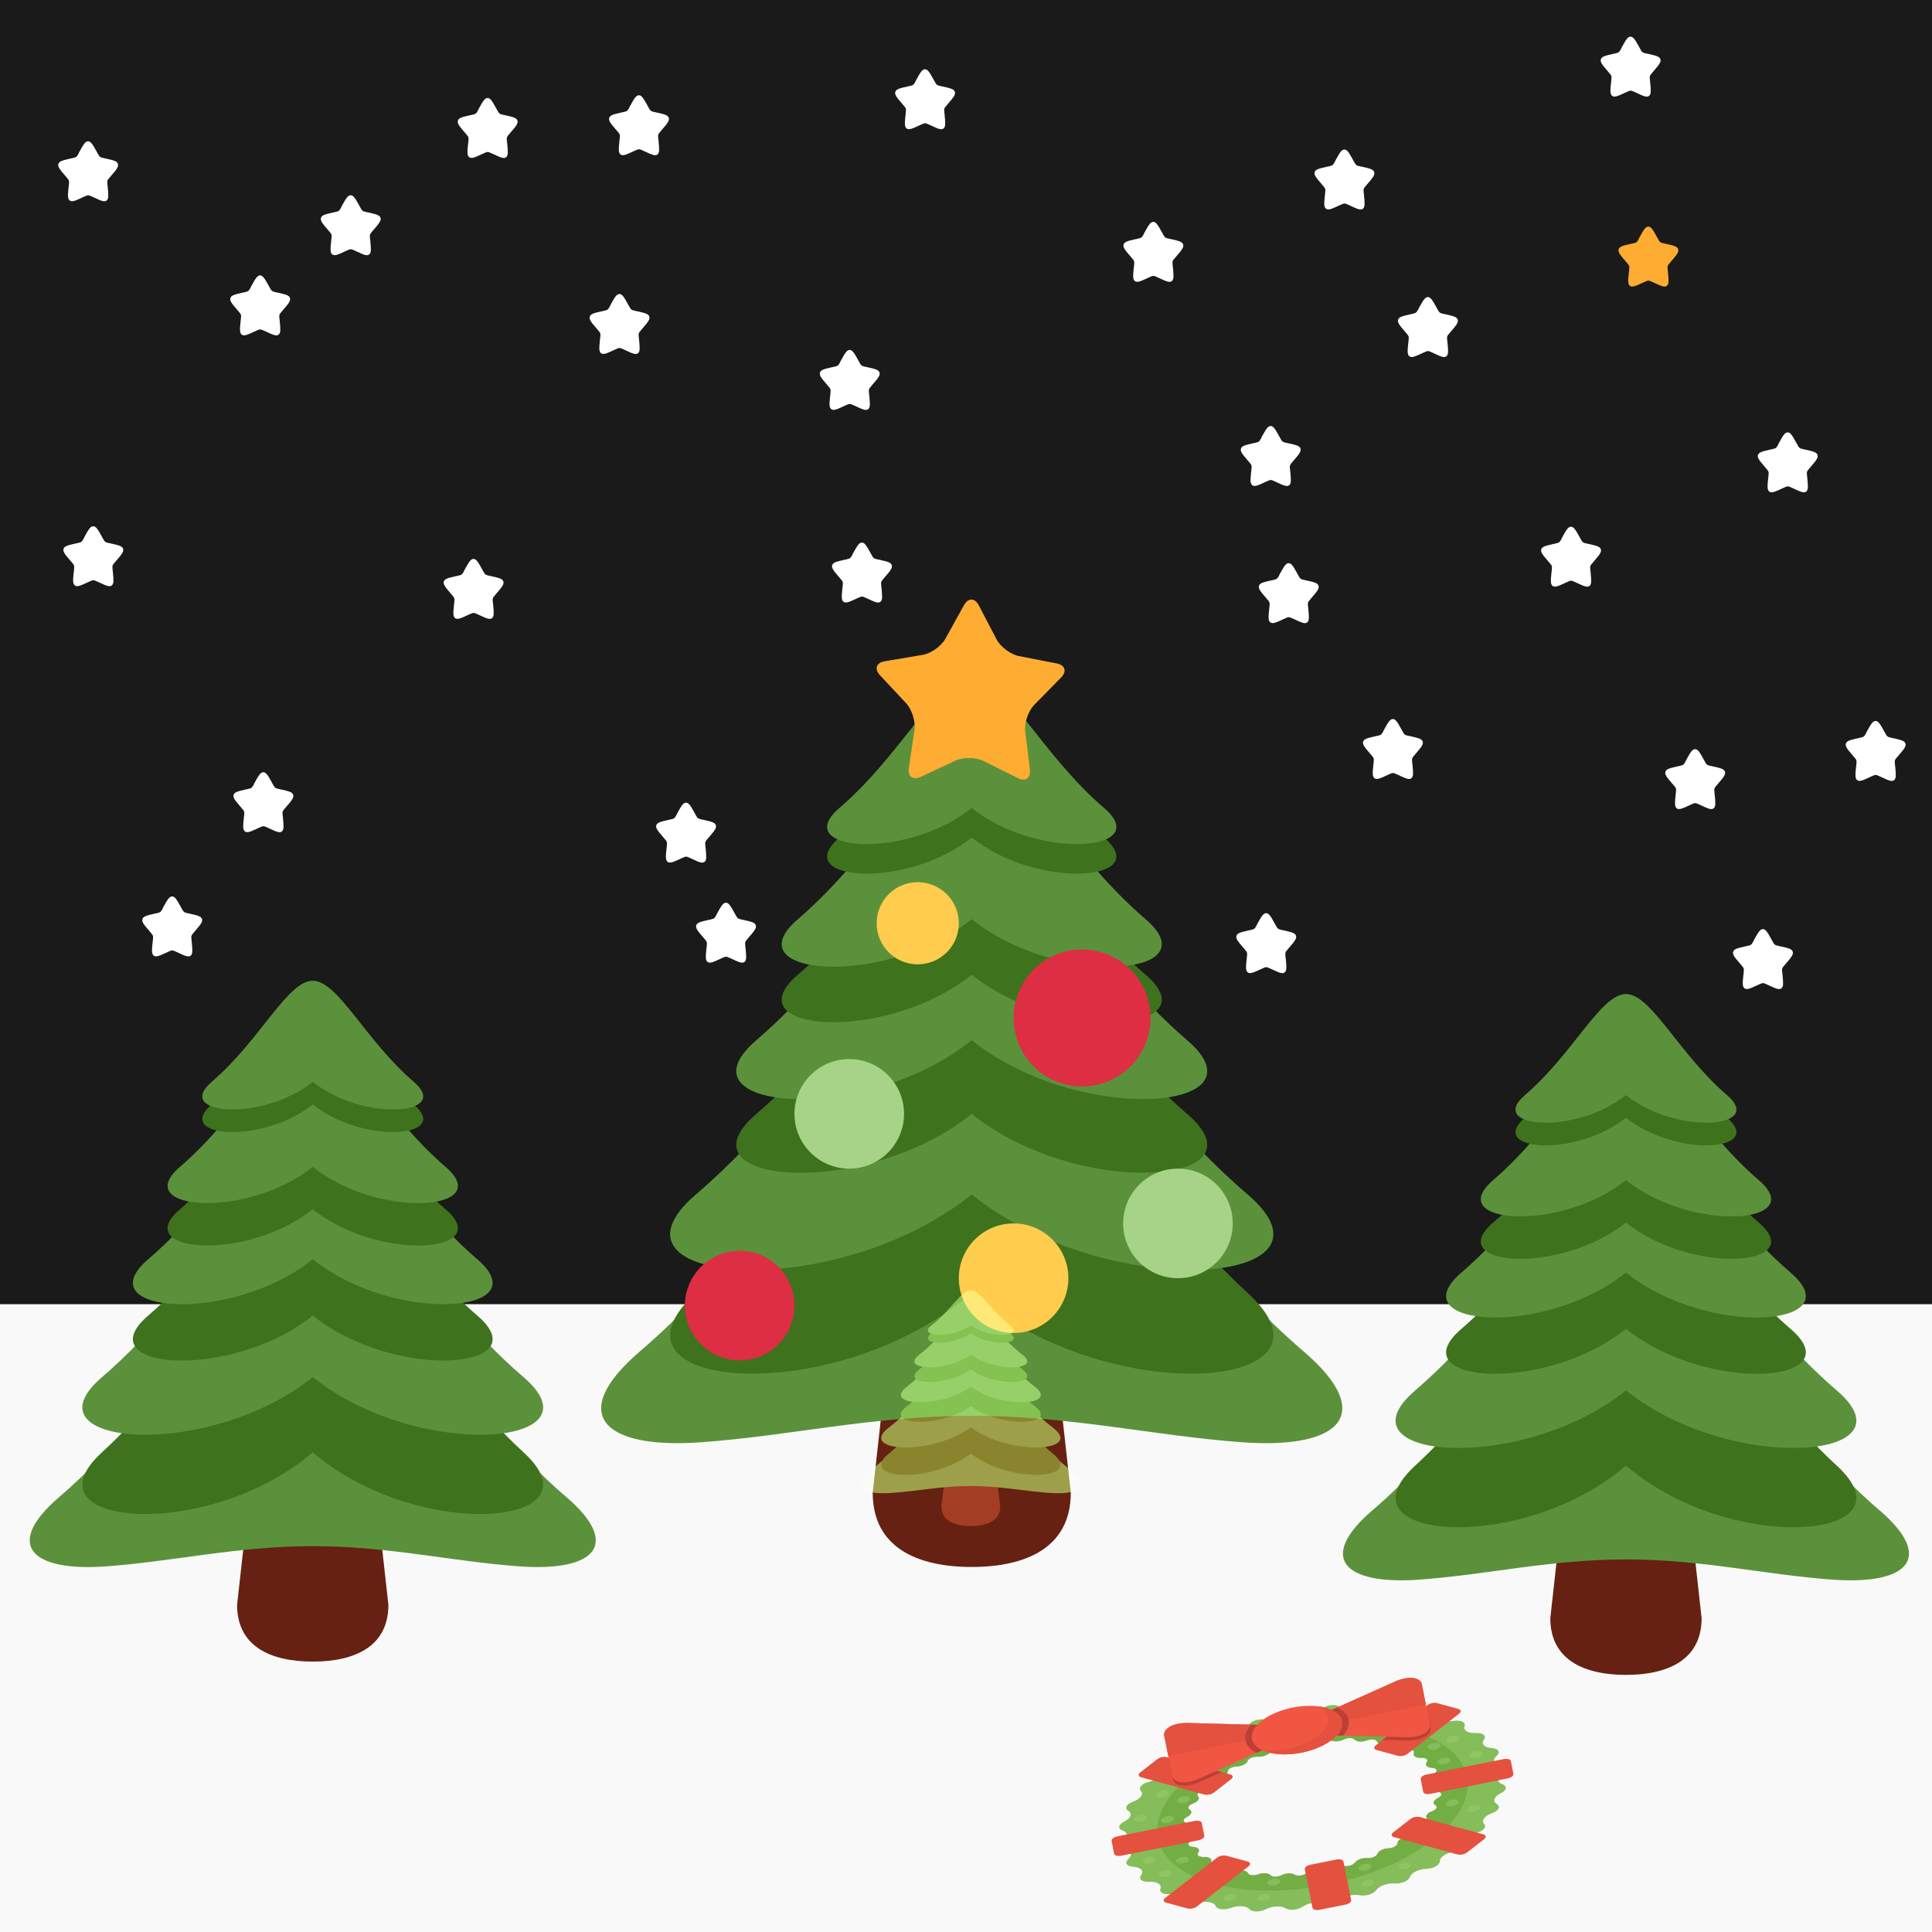 <?xml version="1.0" encoding="UTF-8" standalone="no"?>
<!-- Created with Inkscape (http://www.inkscape.org/) -->

<svg
   width="800"
   height="800"
   viewBox="0 0 211.667 211.667"
   version="1.1"
   id="svg1"
   xml:space="preserve"
   sodipodi:docname="scene4.svg"
   inkscape:version="1.3 (0e150ed, 2023-07-21)"
   xmlns:inkscape="http://www.inkscape.org/namespaces/inkscape"
   xmlns:sodipodi="http://sodipodi.sourceforge.net/DTD/sodipodi-0.dtd"
   xmlns="http://www.w3.org/2000/svg"
   xmlns:svg="http://www.w3.org/2000/svg"><sodipodi:namedview
     id="namedview1"
     pagecolor="#ffffff"
     bordercolor="#000000"
     borderopacity="0.25"
     inkscape:showpageshadow="2"
     inkscape:pageopacity="0.0"
     inkscape:pagecheckerboard="0"
     inkscape:deskcolor="#d1d1d1"
     inkscape:zoom="0.1732632"
     inkscape:cx="-675.27322"
     inkscape:cy="548.29877"
     inkscape:window-width="1312"
     inkscape:window-height="449"
     inkscape:window-x="0"
     inkscape:window-y="38"
     inkscape:window-maximized="0"
     inkscape:current-layer="g3" /><defs
     id="defs1"><filter
       style="color-interpolation-filters:sRGB;"
       inkscape:label="Colorize"
       id="filter7"
       x="0"
       y="0"
       width="1"
       height="1"><feComposite
         in2="SourceGraphic"
         operator="arithmetic"
         k1="0"
         k2="1"
         result="composite1"
         id="feComposite6" /><feColorMatrix
         in="composite1"
         values="1"
         type="saturate"
         result="colormatrix1"
         id="feColorMatrix6" /><feFlood
         flood-opacity="1"
         flood-color="rgb(7,94,0)"
         result="flood1"
         id="feFlood6" /><feBlend
         in="flood1"
         in2="colormatrix1"
         mode="multiply"
         result="blend1"
         id="feBlend6" /><feBlend
         in2="blend1"
         mode="screen"
         result="blend2"
         id="feBlend7" /><feColorMatrix
         in="blend2"
         values="1"
         type="saturate"
         result="colormatrix2"
         id="feColorMatrix7" /><feComposite
         in="colormatrix2"
         in2="SourceGraphic"
         operator="in"
         k2="1"
         result="composite2"
         id="feComposite7" /></filter></defs><g
     id="layer2"
     transform="matrix(1.013,0,0,1,-2.482,6.677)"><rect
       style="fill:#1a1a1a;stroke-width:3.009;stroke-linecap:square"
       id="rect3"
       width="224.774"
       height="158.581"
       x="-2.609"
       y="-21.928" /><rect
       style="fill:#f9f9f9;stroke-width:2.751;stroke-linecap:square"
       id="rect3-0"
       width="214.889"
       height="138.667"
       x="0.112"
       y="136.208" /></g><g
     id="g1"
     transform="matrix(2.072,0,0,2.072,-3.032,107.45)"><path
       fill="#662113"
       d="m 22,33 c 0,2.209 -1.791,3 -4,3 -2.209,0 -4,-0.791 -4,-3 l 1,-9 c 0,-2.209 0.791,-2 3,-2 2.209,0 3,-0.209 3,2 z"
       id="path1" /><path
       fill="#5c913b"
       d="M 31.406,27.297 C 24.443,21.332 21.623,12.791 18,12.791 c -3.623,0 -6.443,8.541 -13.405,14.506 -2.926,2.507 -1.532,3.957 2.479,3.667 3.576,-0.258 6.919,-1.069 10.926,-1.069 4.007,0 7.352,0.812 10.926,1.069 4.012,0.29 5.405,-1.16 2.48,-3.667 z"
       id="path2" /><path
       fill="#3e721d"
       d="M 29.145,24.934 C 23.794,20.027 20.787,13 18,13 c -2.785,0 -5.793,7.027 -11.144,11.934 -4.252,3.898 5.572,4.773 11.144,0 5.569,4.773 15.396,3.898 11.145,0 z"
       id="path3" /><path
       fill="#5c913b"
       d="M 29.145,20.959 C 23.794,16.375 20.787,9.811 18,9.811 c -2.785,0 -5.793,6.564 -11.144,11.148 -4.252,3.642 5.572,4.459 11.144,0 5.569,4.459 15.396,3.642 11.145,0 z"
       id="path4" /><path
       fill="#3e721d"
       d="M 26.7,17.703 C 22.523,14.125 20.176,9 18,9 c -2.174,0 -4.523,5.125 -8.7,8.703 -3.319,2.844 4.35,3.482 8.7,0 4.349,3.482 12.02,2.844 8.7,0 z"
       id="path5" /><path
       fill="#5c913b"
       d="M 26.7,14.726 C 22.523,11.147 20.176,6.023 18,6.023 c -2.174,0 -4.523,5.125 -8.7,8.703 -3.319,2.844 4.35,3.481 8.7,0 4.349,3.481 12.02,2.843 8.7,0 z"
       id="path6" /><path
       fill="#3e721d"
       d="M 25.021,12.081 C 21.65,9.193 19.756,5.057 18,5.057 c -1.755,0 -3.65,4.136 -7.021,7.024 -2.679,2.295 3.511,2.809 7.021,0 3.51,2.81 9.701,2.295 7.021,0 z"
       id="path7" /><path
       fill="#5c913b"
       d="M 25.021,9.839 C 21.65,6.951 19.756,2.815 18,2.815 c -1.755,0 -3.65,4.136 -7.021,7.024 -2.679,2.295 3.511,2.809 7.021,0 3.51,2.81 9.701,2.295 7.021,0 z"
       id="path8" /><path
       fill="#3e721d"
       d="M 23.343,6.54 C 20.778,4.342 19.336,1.195 18,1.195 c -1.335,0 -2.778,3.148 -5.343,5.345 -2.038,1.747 2.671,2.138 5.343,0 2.671,2.138 7.382,1.746 5.343,0 z"
       id="path9" /><path
       fill="#5c913b"
       d="M 23.343,5.345 C 20.778,3.148 19.336,0 18,0 c -1.335,0 -2.778,3.148 -5.343,5.345 -2.038,1.747 2.671,2.138 5.343,0 2.671,2.138 7.382,1.746 5.343,0 z"
       id="path10" /></g><g
     id="g2-7"
     transform="matrix(2.072,0,0,2.072,140.842,108.905)"><path
       fill="#662113"
       d="m 22,33 c 0,2.209 -1.791,3 -4,3 -2.209,0 -4,-0.791 -4,-3 l 1,-9 c 0,-2.209 0.791,-2 3,-2 2.209,0 3,-0.209 3,2 z"
       id="path1-5" /><path
       fill="#5c913b"
       d="M 31.406,27.297 C 24.443,21.332 21.623,12.791 18,12.791 c -3.623,0 -6.443,8.541 -13.405,14.506 -2.926,2.507 -1.532,3.957 2.479,3.667 3.576,-0.258 6.919,-1.069 10.926,-1.069 4.007,0 7.352,0.812 10.926,1.069 4.012,0.29 5.405,-1.16 2.48,-3.667 z"
       id="path2-6" /><path
       fill="#3e721d"
       d="M 29.145,24.934 C 23.794,20.027 20.787,13 18,13 c -2.785,0 -5.793,7.027 -11.144,11.934 -4.252,3.898 5.572,4.773 11.144,0 5.569,4.773 15.396,3.898 11.145,0 z"
       id="path3-5" /><path
       fill="#5c913b"
       d="M 29.145,20.959 C 23.794,16.375 20.787,9.811 18,9.811 c -2.785,0 -5.793,6.564 -11.144,11.148 -4.252,3.642 5.572,4.459 11.144,0 5.569,4.459 15.396,3.642 11.145,0 z"
       id="path4-3" /><path
       fill="#3e721d"
       d="M 26.7,17.703 C 22.523,14.125 20.176,9 18,9 c -2.174,0 -4.523,5.125 -8.7,8.703 -3.319,2.844 4.35,3.482 8.7,0 4.349,3.482 12.02,2.844 8.7,0 z"
       id="path5-0" /><path
       fill="#5c913b"
       d="M 26.7,14.726 C 22.523,11.147 20.176,6.023 18,6.023 c -2.174,0 -4.523,5.125 -8.7,8.703 -3.319,2.844 4.35,3.481 8.7,0 4.349,3.481 12.02,2.843 8.7,0 z"
       id="path6-4" /><path
       fill="#3e721d"
       d="M 25.021,12.081 C 21.65,9.193 19.756,5.057 18,5.057 c -1.755,0 -3.65,4.136 -7.021,7.024 -2.679,2.295 3.511,2.809 7.021,0 3.51,2.81 9.701,2.295 7.021,0 z"
       id="path7-8" /><path
       fill="#5c913b"
       d="M 25.021,9.839 C 21.65,6.951 19.756,2.815 18,2.815 c -1.755,0 -3.65,4.136 -7.021,7.024 -2.679,2.295 3.511,2.809 7.021,0 3.51,2.81 9.701,2.295 7.021,0 z"
       id="path8-5" /><path
       fill="#3e721d"
       d="M 23.343,6.54 C 20.778,4.342 19.336,1.195 18,1.195 c -1.335,0 -2.778,3.148 -5.343,5.345 -2.038,1.747 2.671,2.138 5.343,0 2.671,2.138 7.382,1.746 5.343,0 z"
       id="path9-5" /><path
       fill="#5c913b"
       d="M 23.343,5.345 C 20.778,3.148 19.336,0 18,0 c -1.335,0 -2.778,3.148 -5.343,5.345 -2.038,1.747 2.671,2.138 5.343,0 2.671,2.138 7.382,1.746 5.343,0 z"
       id="path10-5" /></g><g
     id="complete_christmas_tree"
     transform="matrix(3.001,0,0,3.001,51.029,65.013)"
     inkscape:label="complete_christmas_tree"><path
       fill="#662113"
       d="m 22.088,32.83 c 0,1.997 -1.619,2.712 -3.616,2.712 -1.997,0 -3.616,-0.715 -3.616,-2.712 l 0.904,-8.136 c 0,-1.996 0.715,-1.808 2.712,-1.808 1.997,0 2.712,-0.188 2.712,1.808 z"
       id="path1-6" /><path
       fill="#5c913b"
       d="M 30.59,27.675 C 24.296,22.283 21.747,14.563 18.472,14.563 c -3.275,0 -5.824,7.721 -12.118,13.112 -2.645,2.266 -1.385,3.577 2.241,3.314 3.232,-0.233 6.255,-0.966 9.877,-0.966 3.622,0 6.646,0.733 9.876,0.966 3.627,0.263 4.886,-1.049 2.242,-3.314 z"
       id="path2-4" /><path
       fill="#3e721d"
       d="M 28.546,25.538 C 23.709,21.103 20.991,14.751 18.472,14.751 c -2.517,0 -5.236,6.352 -10.073,10.787 -3.844,3.524 5.037,4.315 10.073,0 5.034,4.316 13.917,3.524 10.074,0 z"
       id="path3-3" /><path
       fill="#5c913b"
       d="M 28.546,21.945 C 23.709,17.802 20.991,11.868 18.472,11.868 c -2.517,0 -5.236,5.934 -10.073,10.077 -3.844,3.292 5.037,4.031 10.073,0 5.034,4.032 13.917,3.292 10.074,0 z"
       id="path4-8" /><path
       fill="#3e721d"
       d="m 26.336,19.003 c -3.775,-3.235 -5.897,-7.868 -7.864,-7.868 -1.965,0 -4.088,4.632 -7.864,7.868 -3,2.57 3.932,3.147 7.864,0 3.93,3.146 10.865,2.57 7.864,0 z"
       id="path5-4" /><path
       fill="#5c913b"
       d="m 26.336,16.311 c -3.775,-3.235 -5.897,-7.867 -7.864,-7.867 -1.965,0 -4.088,4.632 -7.864,7.867 -3,2.571 3.932,3.147 7.864,0 3.93,3.147 10.865,2.571 7.864,0 z"
       id="path6-0" /><path
       fill="#3e721d"
       d="m 24.818,13.92 c -3.047,-2.61 -4.76,-6.349 -6.347,-6.349 -1.586,0 -3.299,3.739 -6.347,6.349 -2.422,2.075 3.174,2.54 6.347,0 3.174,2.54 8.77,2.075 6.347,0 z"
       id="path7-0" /><path
       fill="#5c913b"
       d="m 24.818,11.894 c -3.047,-2.61 -4.76,-6.349 -6.347,-6.349 -1.586,0 -3.299,3.739 -6.347,6.349 -2.422,2.075 3.174,2.54 6.347,0 3.174,2.54 8.77,2.075 6.347,0 z"
       id="path8-9" /><path
       fill="#3e721d"
       d="M 23.301,8.911 C 20.983,6.925 19.68,4.08 18.472,4.08 c -1.207,0 -2.511,2.845 -4.83,4.831 -1.843,1.579 2.415,1.933 4.83,0 2.414,1.933 6.673,1.579 4.829,0 z"
       id="path9-3" /><path
       fill="#5c913b"
       d="M 23.301,7.832 C 20.983,5.845 19.68,3 18.472,3 c -1.207,0 -2.511,2.845 -4.83,4.832 -1.843,1.579 2.415,1.933 4.83,0 2.414,1.932 6.673,1.578 4.829,0 z"
       id="path10-7" /><circle
       fill="#ffcc4d"
       cx="16.5"
       cy="12.042"
       r="1.5"
       id="circle10" /><circle
       fill="#ffcc4d"
       cx="20"
       cy="25"
       r="2"
       id="circle11" /><circle
       fill="#dd2e44"
       cx="22.5"
       cy="15.5"
       r="2.5"
       id="circle12" /><circle
       fill="#dd2e44"
       cx="10"
       cy="26"
       r="2"
       id="circle13" /><circle
       fill="#a6d388"
       cx="14"
       cy="19"
       r="2"
       id="circle14" /><circle
       fill="#a6d388"
       cx="26"
       cy="23"
       r="2"
       id="circle15" /><path
       fill="#ffac33"
       d="m 19.379,1.679 c 0.143,0.275 0.512,0.549 0.817,0.609 l 1.379,0.269 c 0.305,0.06 0.377,0.29 0.159,0.512 L 20.751,4.073 C 20.534,4.295 20.386,4.73 20.425,5.038 l 0.17,1.394 c 0.038,0.309 -0.159,0.448 -0.438,0.31 L 18.9,6.117 C 18.621,5.979 18.162,5.973 17.88,6.104 L 16.606,6.698 C 16.324,6.828 16.13,6.684 16.176,6.376 l 0.205,-1.39 C 16.426,4.679 16.29,4.241 16.079,4.013 L 15.12,2.986 C 14.908,2.759 14.985,2.529 15.292,2.478 L 16.677,2.244 C 16.984,2.193 17.358,1.928 17.509,1.656 L 18.19,0.427 c 0.151,-0.272 0.394,-0.269 0.537,0.006 z"
       id="path15" /></g><g
     style="fill:none"
     id="g3"
     transform="matrix(8.819,0,0,8.819,-112.105,-21.163)"
     inkscape:label="stars"><path
       d="m 24.085,3.409 0.012,-0.022 c 0.047,-0.085 0.071,-0.127 0.106,-0.127 0.035,0 0.059,0.042 0.106,0.127 l 0.012,0.022 c 0.013,0.024 0.02,0.036 0.031,0.044 0.01,0.008 0.023,0.011 0.05,0.017 l 0.024,0.005 c 0.092,0.021 0.138,0.031 0.148,0.066 0.011,0.035 -0.02,0.072 -0.083,0.145 l -0.016,0.019 c -0.018,0.021 -0.027,0.031 -0.031,0.044 -0.004,0.013 -0.003,0.027 3e-5,0.054 l 0.003,0.025 c 0.009,0.098 0.014,0.146 -0.014,0.168 -0.029,0.022 -0.071,0.002 -0.157,-0.038 l -0.022,-0.01 c -0.024,-0.011 -0.037,-0.017 -0.05,-0.017 -0.013,0 -0.025,0.006 -0.05,0.017 l -0.022,0.01 c -0.086,0.04 -0.129,0.059 -0.157,0.038 -0.029,-0.022 -0.024,-0.07 -0.014,-0.168 l 0.003,-0.025 c 0.003,-0.028 0.004,-0.042 3.3e-5,-0.054 -0.004,-0.013 -0.013,-0.023 -0.031,-0.044 l -0.016,-0.019 c -0.063,-0.073 -0.094,-0.11 -0.083,-0.145 0.011,-0.035 0.057,-0.045 0.148,-0.066 l 0.024,-0.005 c 0.026,-0.006 0.039,-0.009 0.05,-0.017 0.01,-0.008 0.017,-0.02 0.031,-0.044 z"
       fill="#1c274c"
       id="path2-2"
       style="fill:#ffffff;fill-opacity:1;stroke-width:0.075" /><path
       d="m 20.289,6.201 0.012,-0.022 c 0.047,-0.085 0.071,-0.127 0.106,-0.127 0.035,0 0.059,0.042 0.106,0.127 l 0.012,0.022 c 0.013,0.024 0.02,0.036 0.031,0.044 0.01,0.008 0.023,0.011 0.05,0.017 l 0.024,0.005 c 0.092,0.021 0.138,0.031 0.148,0.066 0.011,0.035 -0.02,0.072 -0.083,0.145 l -0.016,0.019 c -0.018,0.021 -0.027,0.031 -0.031,0.044 -0.004,0.013 -0.003,0.027 3e-5,0.054 l 0.003,0.025 c 0.009,0.098 0.014,0.146 -0.014,0.168 -0.029,0.022 -0.071,0.002 -0.157,-0.038 l -0.022,-0.01 c -0.024,-0.011 -0.037,-0.017 -0.05,-0.017 -0.013,0 -0.025,0.006 -0.05,0.017 l -0.022,0.01 c -0.086,0.04 -0.129,0.059 -0.157,0.038 -0.029,-0.022 -0.024,-0.07 -0.014,-0.168 l 0.003,-0.025 c 0.003,-0.028 0.004,-0.042 3.3e-5,-0.054 -0.004,-0.013 -0.013,-0.023 -0.031,-0.044 l -0.016,-0.019 c -0.063,-0.073 -0.094,-0.11 -0.083,-0.145 0.011,-0.035 0.057,-0.045 0.148,-0.066 l 0.024,-0.005 c 0.026,-0.006 0.039,-0.009 0.05,-0.017 0.01,-0.008 0.017,-0.02 0.031,-0.044 z"
       fill="#1c274c"
       id="path2-2-6"
       style="fill:#ffffff;fill-opacity:1;stroke-width:0.075" /><path
       d="m 20.531,3.732 0.012,-0.022 c 0.047,-0.085 0.071,-0.127 0.106,-0.127 0.035,0 0.059,0.042 0.106,0.127 l 0.012,0.022 c 0.013,0.024 0.02,0.036 0.031,0.044 0.01,0.008 0.023,0.011 0.05,0.017 l 0.024,0.005 c 0.092,0.021 0.138,0.031 0.148,0.066 0.011,0.035 -0.02,0.072 -0.083,0.145 l -0.016,0.019 c -0.018,0.021 -0.027,0.031 -0.031,0.044 -0.004,0.013 -0.003,0.027 3e-5,0.054 l 0.003,0.025 c 0.009,0.098 0.014,0.146 -0.014,0.168 -0.029,0.022 -0.071,0.002 -0.157,-0.038 l -0.022,-0.01 c -0.024,-0.011 -0.037,-0.017 -0.05,-0.017 -0.013,0 -0.025,0.006 -0.05,0.017 l -0.022,0.01 c -0.086,0.04 -0.129,0.059 -0.157,0.038 -0.029,-0.022 -0.024,-0.07 -0.014,-0.168 l 0.003,-0.025 c 0.003,-0.028 0.004,-0.042 3.3e-5,-0.054 -0.004,-0.013 -0.013,-0.023 -0.031,-0.044 l -0.016,-0.019 c -0.063,-0.073 -0.094,-0.11 -0.083,-0.145 0.011,-0.035 0.057,-0.045 0.148,-0.066 l 0.024,-0.005 c 0.026,-0.006 0.039,-0.009 0.05,-0.017 0.01,-0.008 0.017,-0.02 0.031,-0.044 z"
       fill="#1c274c"
       id="path2-2-6-9"
       style="fill:#ffffff;fill-opacity:1;stroke-width:0.075" /><path
       d="m 23.149,6.896 0.012,-0.022 c 0.047,-0.085 0.071,-0.127 0.106,-0.127 0.035,0 0.059,0.042 0.106,0.127 l 0.012,0.022 c 0.013,0.024 0.02,0.036 0.031,0.044 0.01,0.008 0.023,0.011 0.05,0.017 l 0.024,0.005 c 0.092,0.021 0.138,0.031 0.148,0.066 0.011,0.035 -0.02,0.072 -0.083,0.145 l -0.016,0.019 c -0.018,0.021 -0.027,0.031 -0.031,0.044 -0.004,0.013 -0.003,0.027 3e-5,0.054 l 0.003,0.025 c 0.009,0.098 0.014,0.146 -0.014,0.168 -0.029,0.022 -0.071,0.002 -0.157,-0.038 l -0.022,-0.01 c -0.024,-0.011 -0.037,-0.017 -0.05,-0.017 -0.013,0 -0.025,0.006 -0.05,0.017 l -0.022,0.01 c -0.086,0.04 -0.129,0.059 -0.157,0.038 -0.029,-0.022 -0.024,-0.07 -0.014,-0.168 l 0.003,-0.025 c 0.003,-0.028 0.004,-0.042 3.3e-5,-0.054 -0.004,-0.013 -0.013,-0.023 -0.031,-0.044 l -0.016,-0.019 c -0.063,-0.073 -0.094,-0.11 -0.083,-0.145 0.011,-0.035 0.057,-0.045 0.148,-0.066 l 0.024,-0.005 c 0.026,-0.006 0.039,-0.009 0.05,-0.017 0.01,-0.008 0.017,-0.02 0.031,-0.044 z"
       fill="#1c274c"
       id="path2-2-6-9-0"
       style="fill:#ffffff;fill-opacity:1;stroke-width:0.075" /><path
       d="m 26.921,5.305 0.012,-0.022 c 0.047,-0.085 0.071,-0.127 0.106,-0.127 0.035,0 0.059,0.042 0.106,0.127 l 0.012,0.022 c 0.013,0.024 0.02,0.036 0.031,0.044 0.01,0.008 0.023,0.011 0.05,0.017 l 0.024,0.005 c 0.092,0.021 0.138,0.031 0.148,0.066 0.011,0.035 -0.02,0.072 -0.083,0.145 l -0.016,0.019 c -0.018,0.021 -0.027,0.031 -0.031,0.044 -0.004,0.013 -0.003,0.027 3e-5,0.054 l 0.003,0.025 c 0.009,0.098 0.014,0.146 -0.014,0.168 -0.029,0.022 -0.071,0.002 -0.157,-0.038 l -0.022,-0.01 c -0.024,-0.011 -0.037,-0.017 -0.05,-0.017 -0.013,0 -0.025,0.006 -0.05,0.017 l -0.022,0.01 c -0.086,0.04 -0.129,0.059 -0.157,0.038 -0.029,-0.022 -0.024,-0.07 -0.014,-0.168 l 0.003,-0.025 c 0.003,-0.028 0.004,-0.042 3.3e-5,-0.054 -0.004,-0.013 -0.013,-0.023 -0.031,-0.044 l -0.016,-0.019 c -0.063,-0.073 -0.094,-0.11 -0.083,-0.145 0.011,-0.035 0.057,-0.045 0.148,-0.066 l 0.024,-0.005 c 0.026,-0.006 0.039,-0.009 0.05,-0.017 0.01,-0.008 0.017,-0.02 0.031,-0.044 z"
       fill="#1c274c"
       id="path2-2-6-9-0-1"
       style="fill:#ffffff;fill-opacity:1;stroke-width:0.075" /><path
       d="m 28.603,9.545 0.012,-0.022 c 0.047,-0.085 0.071,-0.127 0.106,-0.127 0.035,0 0.059,0.042 0.106,0.127 l 0.012,0.022 c 0.013,0.024 0.02,0.036 0.031,0.044 0.01,0.008 0.023,0.011 0.05,0.017 l 0.024,0.005 c 0.092,0.021 0.138,0.031 0.148,0.066 0.011,0.035 -0.02,0.072 -0.083,0.145 l -0.016,0.019 c -0.018,0.021 -0.027,0.031 -0.031,0.044 -0.004,0.013 -0.003,0.027 3e-5,0.054 l 0.003,0.025 c 0.009,0.098 0.014,0.146 -0.014,0.168 -0.029,0.022 -0.071,0.002 -0.157,-0.038 l -0.022,-0.01 c -0.024,-0.011 -0.037,-0.017 -0.05,-0.017 -0.013,0 -0.025,0.006 -0.05,0.017 l -0.022,0.01 c -0.086,0.04 -0.129,0.059 -0.157,0.038 -0.029,-0.022 -0.024,-0.07 -0.014,-0.168 l 0.003,-0.025 c 0.003,-0.028 0.004,-0.042 3.3e-5,-0.054 -0.004,-0.013 -0.013,-0.023 -0.031,-0.044 l -0.016,-0.019 c -0.063,-0.073 -0.094,-0.11 -0.083,-0.145 0.011,-0.035 0.057,-0.045 0.148,-0.066 l 0.024,-0.005 c 0.026,-0.006 0.039,-0.009 0.05,-0.017 0.01,-0.008 0.017,-0.02 0.031,-0.044 z"
       fill="#1c274c"
       id="path2-2-6-9-0-1-6"
       style="fill:#ffffff;fill-opacity:1;stroke-width:0.075" /><path
       d="m 30.332,6.239 0.012,-0.022 c 0.047,-0.085 0.071,-0.127 0.106,-0.127 0.035,0 0.059,0.042 0.106,0.127 l 0.012,0.022 c 0.013,0.024 0.02,0.036 0.031,0.044 0.01,0.008 0.023,0.011 0.05,0.017 l 0.024,0.005 c 0.092,0.021 0.138,0.031 0.148,0.066 0.011,0.035 -0.02,0.072 -0.083,0.145 l -0.016,0.019 c -0.018,0.021 -0.027,0.031 -0.031,0.044 -0.004,0.013 -0.003,0.027 3e-5,0.054 l 0.003,0.025 c 0.009,0.098 0.014,0.146 -0.014,0.168 -0.029,0.022 -0.071,0.002 -0.157,-0.038 l -0.022,-0.01 c -0.024,-0.011 -0.037,-0.017 -0.05,-0.017 -0.013,0 -0.025,0.006 -0.05,0.017 l -0.022,0.01 C 30.292,6.828 30.249,6.848 30.221,6.826 30.192,6.805 30.197,6.756 30.207,6.658 l 0.003,-0.025 c 0.003,-0.028 0.004,-0.042 3.3e-5,-0.054 -0.004,-0.013 -0.013,-0.023 -0.031,-0.044 l -0.016,-0.019 c -0.063,-0.073 -0.094,-0.11 -0.083,-0.145 0.011,-0.035 0.057,-0.045 0.148,-0.066 l 0.024,-0.005 c 0.026,-0.006 0.039,-0.009 0.05,-0.017 0.01,-0.008 0.017,-0.02 0.031,-0.044 z"
       fill="#1c274c"
       id="path2-2-6-9-0-1-6-6"
       style="fill:#ffffff;fill-opacity:1;stroke-width:0.075" /><path
       d="m 29.295,4.406 0.012,-0.022 c 0.047,-0.085 0.071,-0.127 0.106,-0.127 0.035,0 0.059,0.042 0.106,0.127 l 0.012,0.022 c 0.013,0.024 0.02,0.036 0.031,0.044 0.01,0.008 0.023,0.011 0.05,0.017 l 0.024,0.005 c 0.092,0.021 0.138,0.031 0.148,0.066 0.011,0.035 -0.02,0.072 -0.083,0.145 l -0.016,0.019 c -0.018,0.021 -0.027,0.031 -0.031,0.044 -0.004,0.013 -0.003,0.027 3e-5,0.054 l 0.003,0.025 c 0.009,0.098 0.014,0.146 -0.014,0.168 -0.029,0.022 -0.071,0.002 -0.157,-0.038 l -0.022,-0.01 c -0.024,-0.011 -0.037,-0.017 -0.05,-0.017 -0.013,0 -0.025,0.006 -0.05,0.017 l -0.022,0.01 c -0.086,0.04 -0.129,0.059 -0.157,0.038 -0.029,-0.022 -0.024,-0.07 -0.014,-0.168 l 0.003,-0.025 c 0.003,-0.028 0.004,-0.042 3.3e-5,-0.054 -0.004,-0.013 -0.013,-0.023 -0.031,-0.044 l -0.016,-0.019 c -0.063,-0.073 -0.094,-0.11 -0.083,-0.145 0.011,-0.035 0.057,-0.045 0.148,-0.066 l 0.024,-0.005 c 0.026,-0.006 0.039,-0.009 0.05,-0.017 0.01,-0.008 0.017,-0.02 0.031,-0.044 z"
       fill="#1c274c"
       id="path2-2-6-9-0-1-6-6-4"
       style="fill:#ffffff;fill-opacity:1;stroke-width:0.075" /><path
       d="m 32.85,3.004 0.012,-0.022 c 0.047,-0.085 0.071,-0.127 0.106,-0.127 0.035,0 0.059,0.042 0.106,0.127 l 0.012,0.022 c 0.013,0.024 0.02,0.036 0.031,0.044 0.01,0.008 0.023,0.011 0.05,0.017 l 0.024,0.005 c 0.092,0.021 0.138,0.031 0.148,0.066 0.011,0.035 -0.02,0.072 -0.083,0.145 l -0.016,0.019 c -0.018,0.021 -0.027,0.031 -0.031,0.044 -0.004,0.013 -0.003,0.027 3e-5,0.054 l 0.003,0.025 c 0.009,0.098 0.014,0.146 -0.014,0.168 -0.029,0.022 -0.071,0.002 -0.157,-0.038 l -0.022,-0.01 c -0.024,-0.011 -0.037,-0.017 -0.05,-0.017 -0.013,0 -0.025,0.006 -0.05,0.017 l -0.022,0.01 c -0.086,0.04 -0.129,0.059 -0.157,0.038 -0.029,-0.022 -0.024,-0.07 -0.014,-0.168 l 0.003,-0.025 c 0.003,-0.028 0.004,-0.042 3.3e-5,-0.054 -0.004,-0.013 -0.013,-0.023 -0.031,-0.044 l -0.016,-0.019 c -0.063,-0.073 -0.094,-0.11 -0.083,-0.145 0.011,-0.035 0.057,-0.045 0.148,-0.066 l 0.024,-0.005 c 0.026,-0.006 0.039,-0.009 0.05,-0.017 0.01,-0.008 0.017,-0.02 0.031,-0.044 z"
       fill="#1c274c"
       id="path2-2-6-9-0-1-6-6-4-6"
       style="fill:#ffffff;fill-opacity:1;stroke-width:0.075" /><path
       d="m 33.071,5.364 0.012,-0.022 c 0.047,-0.085 0.071,-0.127 0.106,-0.127 0.035,0 0.059,0.042 0.106,0.127 l 0.012,0.022 c 0.013,0.024 0.02,0.036 0.031,0.044 0.01,0.008 0.023,0.011 0.05,0.017 l 0.024,0.005 c 0.092,0.021 0.138,0.031 0.148,0.066 0.011,0.035 -0.02,0.072 -0.083,0.145 l -0.016,0.019 c -0.018,0.021 -0.027,0.031 -0.031,0.044 -0.004,0.013 -0.003,0.027 3e-5,0.054 l 0.003,0.025 c 0.009,0.098 0.014,0.146 -0.014,0.168 -0.029,0.022 -0.071,0.002 -0.157,-0.038 l -0.022,-0.01 c -0.024,-0.011 -0.037,-0.017 -0.05,-0.017 -0.013,0 -0.025,0.006 -0.05,0.017 l -0.022,0.01 c -0.086,0.04 -0.129,0.059 -0.157,0.038 -0.029,-0.022 -0.024,-0.07 -0.014,-0.168 l 0.003,-0.025 c 0.003,-0.028 0.004,-0.042 3.3e-5,-0.054 -0.004,-0.013 -0.013,-0.023 -0.031,-0.044 l -0.016,-0.019 c -0.063,-0.073 -0.094,-0.11 -0.083,-0.145 0.011,-0.035 0.057,-0.045 0.148,-0.066 l 0.024,-0.005 c 0.026,-0.006 0.039,-0.009 0.05,-0.017 0.01,-0.008 0.017,-0.02 0.031,-0.044 z"
       fill="#1c274c"
       id="lucky_star"
       style="fill:#ffac33;fill-opacity:1;stroke-width:0.075" /><path
       d="m 34.802,7.92 0.012,-0.022 c 0.047,-0.085 0.071,-0.127 0.106,-0.127 0.035,0 0.059,0.042 0.106,0.127 l 0.012,0.022 c 0.013,0.024 0.02,0.036 0.031,0.044 0.01,0.008 0.023,0.011 0.05,0.017 l 0.024,0.005 c 0.092,0.021 0.138,0.031 0.148,0.066 0.011,0.035 -0.02,0.072 -0.083,0.145 l -0.016,0.019 c -0.018,0.021 -0.027,0.031 -0.031,0.044 -0.004,0.013 -0.003,0.027 3e-5,0.054 l 0.003,0.025 c 0.009,0.098 0.014,0.146 -0.014,0.168 -0.029,0.022 -0.071,0.002 -0.157,-0.038 l -0.022,-0.01 c -0.024,-0.011 -0.037,-0.017 -0.05,-0.017 -0.013,0 -0.025,0.006 -0.05,0.017 l -0.022,0.01 c -0.086,0.04 -0.129,0.059 -0.157,0.038 -0.029,-0.022 -0.024,-0.07 -0.014,-0.168 l 0.003,-0.025 c 0.003,-0.028 0.004,-0.042 3.3e-5,-0.054 -0.004,-0.013 -0.013,-0.023 -0.031,-0.044 l -0.016,-0.019 c -0.063,-0.073 -0.094,-0.11 -0.083,-0.145 0.011,-0.035 0.057,-0.045 0.148,-0.066 l 0.024,-0.005 c 0.026,-0.006 0.039,-0.009 0.05,-0.017 0.01,-0.008 0.017,-0.02 0.031,-0.044 z"
       fill="#1c274c"
       id="path2-2-6-9-0-1-6-6-4-6-7"
       style="fill:#ffffff;fill-opacity:1;stroke-width:0.075" /><path
       d="m 33.652,11.855 0.012,-0.022 c 0.047,-0.085 0.071,-0.127 0.106,-0.127 0.035,0 0.059,0.042 0.106,0.127 l 0.012,0.022 c 0.013,0.024 0.02,0.036 0.031,0.044 0.01,0.008 0.023,0.011 0.05,0.017 l 0.024,0.005 c 0.092,0.021 0.138,0.031 0.148,0.066 0.011,0.035 -0.02,0.072 -0.083,0.145 l -0.016,0.019 c -0.018,0.021 -0.027,0.031 -0.031,0.044 -0.004,0.013 -0.003,0.027 3e-5,0.054 l 0.003,0.025 c 0.009,0.098 0.014,0.146 -0.014,0.168 -0.029,0.022 -0.071,0.002 -0.157,-0.038 l -0.022,-0.01 c -0.024,-0.011 -0.037,-0.017 -0.05,-0.017 -0.013,0 -0.025,0.006 -0.05,0.017 l -0.022,0.01 c -0.086,0.04 -0.129,0.059 -0.157,0.038 -0.029,-0.022 -0.024,-0.07 -0.014,-0.168 l 0.003,-0.025 c 0.003,-0.028 0.004,-0.042 3.3e-5,-0.054 -0.004,-0.013 -0.013,-0.023 -0.031,-0.044 l -0.016,-0.019 c -0.063,-0.073 -0.094,-0.11 -0.083,-0.145 0.011,-0.035 0.057,-0.045 0.148,-0.066 l 0.024,-0.005 c 0.026,-0.006 0.039,-0.009 0.05,-0.017 0.01,-0.008 0.017,-0.02 0.031,-0.044 z"
       fill="#1c274c"
       id="path2-2-6-9-0-1-6-6-4-6-1"
       style="fill:#ffffff;fill-opacity:1;stroke-width:0.075" /><path
       d="m 29.897,11.481 0.012,-0.022 c 0.047,-0.085 0.071,-0.127 0.106,-0.127 0.035,0 0.059,0.042 0.106,0.127 l 0.012,0.022 c 0.013,0.024 0.02,0.036 0.031,0.044 0.01,0.008 0.023,0.011 0.05,0.017 l 0.024,0.005 c 0.092,0.021 0.138,0.031 0.148,0.066 0.011,0.035 -0.02,0.072 -0.083,0.145 l -0.016,0.019 c -0.018,0.021 -0.027,0.031 -0.031,0.044 -0.004,0.013 -0.003,0.027 3e-5,0.054 l 0.003,0.025 c 0.009,0.098 0.014,0.146 -0.014,0.168 -0.029,0.022 -0.071,0.002 -0.157,-0.038 l -0.022,-0.01 c -0.024,-0.011 -0.037,-0.017 -0.05,-0.017 -0.013,0 -0.025,0.006 -0.05,0.017 l -0.022,0.01 c -0.086,0.04 -0.129,0.059 -0.157,0.038 -0.029,-0.022 -0.024,-0.07 -0.014,-0.168 l 0.003,-0.025 c 0.003,-0.028 0.004,-0.042 3.3e-5,-0.054 -0.004,-0.013 -0.013,-0.023 -0.031,-0.044 l -0.016,-0.019 c -0.063,-0.073 -0.094,-0.11 -0.083,-0.145 0.011,-0.035 0.057,-0.045 0.148,-0.066 l 0.024,-0.005 c 0.026,-0.006 0.039,-0.009 0.05,-0.017 0.01,-0.008 0.017,-0.02 0.031,-0.044 z"
       fill="#1c274c"
       id="path2-2-6-9-0-1-6-6-4-6-0"
       style="fill:#ffffff;fill-opacity:1;stroke-width:0.075" /><path
       d="m 28.323,13.893 0.012,-0.022 c 0.047,-0.085 0.071,-0.127 0.106,-0.127 0.035,0 0.059,0.042 0.106,0.127 l 0.012,0.022 c 0.013,0.024 0.02,0.036 0.031,0.044 0.01,0.008 0.023,0.011 0.05,0.017 l 0.024,0.005 c 0.092,0.021 0.138,0.031 0.148,0.066 0.011,0.035 -0.02,0.072 -0.083,0.145 l -0.016,0.019 c -0.018,0.021 -0.027,0.031 -0.031,0.044 -0.004,0.013 -0.003,0.027 3e-5,0.054 l 0.003,0.025 c 0.009,0.098 0.014,0.146 -0.014,0.168 -0.029,0.022 -0.071,0.002 -0.157,-0.038 l -0.022,-0.01 c -0.024,-0.011 -0.037,-0.017 -0.05,-0.017 -0.013,0 -0.025,0.006 -0.05,0.017 l -0.022,0.01 c -0.086,0.04 -0.129,0.059 -0.157,0.038 -0.029,-0.022 -0.024,-0.07 -0.014,-0.168 l 0.003,-0.025 c 0.003,-0.028 0.004,-0.042 3.3e-5,-0.054 -0.004,-0.013 -0.013,-0.023 -0.031,-0.044 l -0.016,-0.019 c -0.063,-0.073 -0.094,-0.11 -0.083,-0.145 0.011,-0.035 0.057,-0.045 0.148,-0.066 l 0.024,-0.005 c 0.026,-0.006 0.039,-0.009 0.05,-0.017 0.01,-0.008 0.017,-0.02 0.031,-0.044 z"
       fill="#1c274c"
       id="path2-2-6-9-0-1-6-6-4-6-75"
       style="fill:#ffffff;fill-opacity:1;stroke-width:0.075" /><path
       d="m 28.379,7.841 0.012,-0.022 c 0.047,-0.085 0.071,-0.127 0.106,-0.127 0.035,0 0.059,0.042 0.106,0.127 l 0.012,0.022 c 0.013,0.024 0.02,0.036 0.031,0.044 0.01,0.008 0.023,0.011 0.05,0.017 l 0.024,0.005 c 0.092,0.021 0.138,0.031 0.148,0.066 0.011,0.035 -0.02,0.072 -0.083,0.145 l -0.016,0.019 c -0.018,0.021 -0.027,0.031 -0.031,0.044 -0.004,0.013 -0.003,0.027 3e-5,0.054 l 0.003,0.025 c 0.009,0.098 0.014,0.146 -0.014,0.168 -0.029,0.022 -0.071,0.002 -0.157,-0.038 l -0.022,-0.01 c -0.024,-0.011 -0.037,-0.017 -0.05,-0.017 -0.013,0 -0.025,0.006 -0.05,0.017 l -0.022,0.01 c -0.086,0.04 -0.129,0.059 -0.157,0.038 -0.029,-0.022 -0.024,-0.07 -0.014,-0.168 l 0.003,-0.025 c 0.003,-0.028 0.004,-0.042 3.3e-5,-0.054 -0.004,-0.013 -0.013,-0.023 -0.031,-0.044 l -0.016,-0.019 c -0.063,-0.073 -0.094,-0.11 -0.083,-0.145 0.011,-0.035 0.057,-0.045 0.148,-0.066 l 0.024,-0.005 c 0.026,-0.006 0.039,-0.009 0.05,-0.017 0.01,-0.008 0.017,-0.02 0.031,-0.044 z"
       fill="#1c274c"
       id="path2-2-6-9-0-1-6-6-4-6-4"
       style="fill:#ffffff;fill-opacity:1;stroke-width:0.075" /><path
       d="m 34.494,14.091 0.012,-0.022 c 0.047,-0.085 0.071,-0.127 0.106,-0.127 0.035,0 0.059,0.042 0.106,0.127 l 0.012,0.022 c 0.013,0.024 0.02,0.036 0.031,0.044 0.01,0.008 0.023,0.011 0.05,0.017 l 0.024,0.005 c 0.092,0.021 0.138,0.031 0.148,0.066 0.011,0.035 -0.02,0.072 -0.083,0.145 l -0.016,0.019 c -0.018,0.021 -0.027,0.031 -0.031,0.044 -0.004,0.013 -0.003,0.027 3e-5,0.054 l 0.003,0.025 c 0.009,0.098 0.014,0.146 -0.014,0.168 -0.029,0.022 -0.071,0.002 -0.157,-0.038 l -0.022,-0.01 c -0.024,-0.011 -0.037,-0.017 -0.05,-0.017 -0.013,0 -0.025,0.006 -0.05,0.017 l -0.022,0.01 c -0.086,0.04 -0.129,0.059 -0.157,0.038 -0.029,-0.022 -0.024,-0.07 -0.014,-0.168 l 0.003,-0.025 c 0.003,-0.028 0.004,-0.042 3.3e-5,-0.054 -0.004,-0.013 -0.013,-0.023 -0.031,-0.044 l -0.016,-0.019 c -0.063,-0.073 -0.094,-0.11 -0.083,-0.145 0.011,-0.035 0.057,-0.045 0.148,-0.066 l 0.024,-0.005 c 0.026,-0.006 0.039,-0.009 0.05,-0.017 0.01,-0.008 0.017,-0.02 0.031,-0.044 z"
       fill="#1c274c"
       id="path2-2-6-9-0-1-6-6-4-6-06"
       style="fill:#ffffff;fill-opacity:1;stroke-width:0.075" /><path
       d="m 23.301,9.289 0.012,-0.022 c 0.047,-0.085 0.071,-0.127 0.106,-0.127 0.035,0 0.059,0.042 0.106,0.127 l 0.012,0.022 c 0.013,0.024 0.02,0.036 0.031,0.044 0.01,0.008 0.023,0.011 0.05,0.017 l 0.024,0.005 c 0.092,0.021 0.138,0.031 0.148,0.066 0.011,0.035 -0.02,0.072 -0.083,0.145 l -0.016,0.019 c -0.018,0.021 -0.027,0.031 -0.031,0.044 -0.004,0.013 -0.003,0.027 3e-5,0.054 l 0.003,0.025 c 0.009,0.098 0.014,0.146 -0.014,0.168 -0.029,0.022 -0.071,0.002 -0.157,-0.038 l -0.022,-0.01 c -0.024,-0.011 -0.037,-0.017 -0.05,-0.017 -0.013,0 -0.025,0.006 -0.05,0.017 l -0.022,0.01 c -0.086,0.04 -0.129,0.059 -0.157,0.038 -0.029,-0.022 -0.024,-0.07 -0.014,-0.168 l 0.003,-0.025 c 0.003,-0.028 0.004,-0.042 3.3e-5,-0.054 -0.004,-0.013 -0.013,-0.023 -0.031,-0.044 l -0.016,-0.019 c -0.063,-0.073 -0.094,-0.11 -0.083,-0.145 0.011,-0.035 0.057,-0.045 0.148,-0.066 l 0.024,-0.005 c 0.026,-0.006 0.039,-0.009 0.05,-0.017 0.01,-0.008 0.017,-0.02 0.031,-0.044 z"
       fill="#1c274c"
       id="path2-2-6-9-0-1-6-6-4-6-18"
       style="fill:#ffffff;fill-opacity:1;stroke-width:0.075" /><path
       d="m 21.116,12.52 0.012,-0.022 c 0.047,-0.085 0.071,-0.127 0.106,-0.127 0.035,0 0.059,0.042 0.106,0.127 l 0.012,0.022 c 0.013,0.024 0.02,0.036 0.031,0.044 0.01,0.008 0.023,0.011 0.05,0.017 l 0.024,0.005 c 0.092,0.021 0.138,0.031 0.148,0.066 0.011,0.035 -0.02,0.072 -0.083,0.145 l -0.016,0.019 c -0.018,0.021 -0.027,0.031 -0.031,0.044 -0.004,0.013 -0.003,0.027 3e-5,0.054 l 0.003,0.025 c 0.009,0.098 0.014,0.146 -0.014,0.168 -0.029,0.022 -0.071,0.002 -0.157,-0.038 l -0.022,-0.01 c -0.024,-0.011 -0.037,-0.017 -0.05,-0.017 -0.013,0 -0.025,0.006 -0.05,0.017 l -0.022,0.01 c -0.086,0.04 -0.129,0.059 -0.157,0.038 -0.029,-0.022 -0.024,-0.07 -0.014,-0.168 l 0.003,-0.025 c 0.003,-0.028 0.004,-0.042 3.3e-5,-0.054 -0.004,-0.013 -0.013,-0.023 -0.031,-0.044 l -0.016,-0.019 c -0.063,-0.073 -0.094,-0.11 -0.083,-0.145 0.011,-0.035 0.057,-0.045 0.148,-0.066 l 0.024,-0.005 c 0.026,-0.006 0.039,-0.009 0.05,-0.017 0.01,-0.008 0.017,-0.02 0.031,-0.044 z"
       fill="#1c274c"
       id="path2-2-6-9-0-1-6-6-4-6-93"
       style="fill:#ffffff;fill-opacity:1;stroke-width:0.075" /><path
       d="m 21.612,13.763 0.012,-0.022 c 0.047,-0.085 0.071,-0.127 0.106,-0.127 0.035,0 0.059,0.042 0.106,0.127 l 0.012,0.022 c 0.013,0.024 0.02,0.036 0.031,0.044 0.01,0.008 0.023,0.011 0.05,0.017 l 0.024,0.005 c 0.092,0.021 0.138,0.031 0.148,0.066 0.011,0.035 -0.02,0.072 -0.083,0.145 l -0.016,0.019 c -0.018,0.021 -0.027,0.031 -0.031,0.044 -0.004,0.013 -0.003,0.027 3e-5,0.054 l 0.003,0.025 c 0.009,0.098 0.014,0.146 -0.014,0.168 -0.029,0.022 -0.071,0.002 -0.157,-0.038 l -0.022,-0.01 c -0.024,-0.011 -0.037,-0.017 -0.05,-0.017 -0.013,0 -0.025,0.006 -0.05,0.017 l -0.022,0.01 c -0.086,0.04 -0.129,0.059 -0.157,0.038 -0.029,-0.022 -0.024,-0.07 -0.014,-0.168 l 0.003,-0.025 c 0.003,-0.028 0.004,-0.042 3.3e-5,-0.054 -0.004,-0.013 -0.013,-0.023 -0.031,-0.044 l -0.016,-0.019 c -0.063,-0.073 -0.094,-0.11 -0.083,-0.145 0.011,-0.035 0.057,-0.045 0.148,-0.066 l 0.024,-0.005 c 0.026,-0.006 0.039,-0.009 0.05,-0.017 0.01,-0.008 0.017,-0.02 0.031,-0.044 z"
       fill="#1c274c"
       id="path2-2-6-9-0-1-6-6-4-6-2"
       style="fill:#ffffff;fill-opacity:1;stroke-width:0.075" /><path
       d="m 18.651,3.766 0.012,-0.022 c 0.047,-0.085 0.071,-0.127 0.106,-0.127 0.035,0 0.059,0.042 0.106,0.127 l 0.012,0.022 c 0.013,0.024 0.02,0.036 0.031,0.044 0.01,0.008 0.023,0.011 0.05,0.017 l 0.024,0.005 c 0.092,0.021 0.138,0.031 0.148,0.066 0.011,0.035 -0.02,0.072 -0.083,0.145 l -0.016,0.019 c -0.018,0.021 -0.027,0.031 -0.031,0.044 -0.004,0.013 -0.003,0.027 3e-5,0.054 l 0.003,0.025 c 0.009,0.098 0.014,0.146 -0.014,0.168 -0.029,0.022 -0.071,0.002 -0.157,-0.038 l -0.022,-0.01 c -0.024,-0.011 -0.037,-0.017 -0.05,-0.017 -0.013,0 -0.025,0.006 -0.05,0.017 l -0.022,0.01 c -0.086,0.04 -0.129,0.059 -0.157,0.038 -0.029,-0.022 -0.024,-0.07 -0.014,-0.168 l 0.003,-0.025 c 0.003,-0.028 0.004,-0.042 3.3e-5,-0.054 -0.004,-0.013 -0.013,-0.023 -0.031,-0.044 l -0.016,-0.019 c -0.063,-0.073 -0.094,-0.11 -0.083,-0.145 0.011,-0.035 0.057,-0.045 0.148,-0.066 l 0.024,-0.005 c 0.026,-0.006 0.039,-0.009 0.05,-0.017 0.01,-0.008 0.017,-0.02 0.031,-0.044 z"
       fill="#1c274c"
       id="path2-2-6-9-0-1-6-6-4-6-060"
       style="fill:#ffffff;fill-opacity:1;stroke-width:0.075" /><path
       d="m 18.476,9.492 0.012,-0.022 c 0.047,-0.085 0.071,-0.127 0.106,-0.127 0.035,0 0.059,0.042 0.106,0.127 l 0.012,0.022 c 0.013,0.024 0.02,0.036 0.031,0.044 0.01,0.008 0.023,0.011 0.05,0.017 l 0.024,0.005 c 0.092,0.021 0.138,0.031 0.148,0.066 0.011,0.035 -0.02,0.072 -0.083,0.145 l -0.016,0.019 c -0.018,0.021 -0.027,0.031 -0.031,0.044 -0.004,0.013 -0.003,0.027 3e-5,0.054 l 0.003,0.025 c 0.009,0.098 0.014,0.146 -0.014,0.168 -0.029,0.022 -0.071,0.002 -0.157,-0.038 l -0.022,-0.01 c -0.024,-0.011 -0.037,-0.017 -0.05,-0.017 -0.013,0 -0.025,0.006 -0.05,0.017 l -0.022,0.01 c -0.086,0.04 -0.129,0.059 -0.157,0.038 -0.029,-0.022 -0.024,-0.07 -0.014,-0.168 l 0.003,-0.025 c 0.003,-0.028 0.004,-0.042 3.3e-5,-0.054 -0.004,-0.013 -0.013,-0.023 -0.031,-0.044 l -0.016,-0.019 c -0.063,-0.073 -0.094,-0.11 -0.083,-0.145 0.011,-0.035 0.057,-0.045 0.148,-0.066 l 0.024,-0.005 c 0.026,-0.006 0.039,-0.009 0.05,-0.017 0.01,-0.008 0.017,-0.02 0.031,-0.044 z"
       fill="#1c274c"
       id="path2-2-6-9-0-1-6-6-4-6-8"
       style="fill:#ffffff;fill-opacity:1;stroke-width:0.075" /><path
       d="m 15.865,12.142 0.012,-0.022 c 0.047,-0.085 0.071,-0.127 0.106,-0.127 0.035,0 0.059,0.042 0.106,0.127 l 0.012,0.022 c 0.013,0.024 0.02,0.036 0.031,0.044 0.01,0.008 0.023,0.011 0.05,0.017 l 0.024,0.005 c 0.092,0.021 0.138,0.031 0.148,0.066 0.011,0.035 -0.02,0.072 -0.083,0.145 l -0.016,0.019 c -0.018,0.021 -0.027,0.031 -0.031,0.044 -0.004,0.013 -0.003,0.027 3e-5,0.054 l 0.003,0.025 c 0.009,0.098 0.014,0.146 -0.014,0.168 -0.029,0.022 -0.071,0.002 -0.157,-0.038 l -0.022,-0.01 c -0.024,-0.011 -0.037,-0.017 -0.05,-0.017 -0.013,0 -0.025,0.006 -0.05,0.017 l -0.022,0.01 c -0.086,0.04 -0.129,0.059 -0.157,0.038 -0.029,-0.022 -0.024,-0.07 -0.014,-0.168 l 0.003,-0.025 c 0.003,-0.028 0.004,-0.042 3.3e-5,-0.054 -0.004,-0.013 -0.013,-0.023 -0.031,-0.044 l -0.016,-0.019 c -0.063,-0.073 -0.094,-0.11 -0.083,-0.145 0.011,-0.035 0.057,-0.045 0.148,-0.066 l 0.024,-0.005 c 0.026,-0.006 0.039,-0.009 0.05,-0.017 0.01,-0.008 0.017,-0.02 0.031,-0.044 z"
       fill="#1c274c"
       id="path2-2-6-9-0-1-6-6-4-6-86"
       style="fill:#ffffff;fill-opacity:1;stroke-width:0.075" /><path
       d="m 14.732,13.685 0.012,-0.022 c 0.047,-0.085 0.071,-0.127 0.106,-0.127 0.035,0 0.059,0.042 0.106,0.127 l 0.012,0.022 c 0.013,0.024 0.02,0.036 0.031,0.044 0.01,0.008 0.023,0.011 0.05,0.017 l 0.024,0.005 c 0.092,0.021 0.138,0.031 0.148,0.066 0.011,0.035 -0.02,0.072 -0.083,0.145 l -0.016,0.019 c -0.018,0.021 -0.027,0.031 -0.031,0.044 -0.004,0.013 -0.003,0.027 3e-5,0.054 l 0.003,0.025 c 0.009,0.098 0.014,0.146 -0.014,0.168 -0.029,0.022 -0.071,0.002 -0.157,-0.038 l -0.022,-0.01 c -0.024,-0.011 -0.037,-0.017 -0.05,-0.017 -0.013,0 -0.025,0.006 -0.05,0.017 l -0.022,0.01 c -0.086,0.04 -0.129,0.059 -0.157,0.038 -0.029,-0.022 -0.024,-0.07 -0.014,-0.168 l 0.003,-0.025 c 0.003,-0.028 0.004,-0.042 3.3e-5,-0.054 -0.004,-0.013 -0.013,-0.023 -0.031,-0.044 l -0.016,-0.019 c -0.063,-0.073 -0.094,-0.11 -0.083,-0.145 0.011,-0.035 0.057,-0.045 0.148,-0.066 l 0.024,-0.005 c 0.026,-0.006 0.039,-0.009 0.05,-0.017 0.01,-0.008 0.017,-0.02 0.031,-0.044 z"
       fill="#1c274c"
       id="path2-2-6-9-0-1-6-6-4-6-97"
       style="fill:#ffffff;fill-opacity:1;stroke-width:0.075" /><path
       d="m 35.894,11.505 0.012,-0.022 c 0.047,-0.085 0.071,-0.127 0.106,-0.127 0.035,0 0.059,0.042 0.106,0.127 l 0.012,0.022 c 0.013,0.024 0.02,0.036 0.031,0.044 0.01,0.008 0.023,0.011 0.05,0.017 l 0.024,0.005 c 0.092,0.021 0.138,0.031 0.148,0.066 0.011,0.035 -0.02,0.072 -0.083,0.145 l -0.016,0.019 c -0.018,0.021 -0.027,0.031 -0.031,0.044 -0.004,0.013 -0.003,0.027 3e-5,0.054 l 0.003,0.025 c 0.009,0.098 0.014,0.146 -0.014,0.168 -0.029,0.022 -0.071,0.002 -0.157,-0.038 l -0.022,-0.01 c -0.024,-0.011 -0.037,-0.017 -0.05,-0.017 -0.013,0 -0.025,0.006 -0.05,0.017 l -0.022,0.01 c -0.086,0.04 -0.129,0.059 -0.157,0.038 -0.029,-0.022 -0.024,-0.07 -0.014,-0.168 l 0.003,-0.025 c 0.003,-0.028 0.004,-0.042 3.3e-5,-0.054 -0.004,-0.013 -0.013,-0.023 -0.031,-0.044 l -0.016,-0.019 c -0.063,-0.073 -0.094,-0.11 -0.083,-0.145 0.011,-0.035 0.057,-0.045 0.148,-0.066 l 0.024,-0.005 c 0.026,-0.006 0.039,-0.009 0.05,-0.017 0.01,-0.008 0.017,-0.02 0.031,-0.044 z"
       fill="#1c274c"
       id="path2-2-6-9-0-1-6-6-4-6-3"
       style="fill:#ffffff;fill-opacity:1;stroke-width:0.075" /><path
       d="m 13.752,9.086 0.012,-0.022 c 0.047,-0.085 0.071,-0.127 0.106,-0.127 0.035,0 0.059,0.042 0.106,0.127 l 0.012,0.022 c 0.013,0.024 0.02,0.036 0.031,0.044 0.01,0.008 0.023,0.011 0.05,0.017 l 0.024,0.005 c 0.092,0.021 0.138,0.031 0.148,0.066 0.011,0.035 -0.02,0.072 -0.083,0.145 l -0.016,0.019 c -0.018,0.021 -0.027,0.031 -0.031,0.044 -0.004,0.013 -0.003,0.027 3e-5,0.054 l 0.003,0.025 c 0.009,0.098 0.014,0.146 -0.014,0.168 -0.029,0.022 -0.071,0.002 -0.157,-0.038 l -0.022,-0.01 c -0.024,-0.011 -0.037,-0.017 -0.05,-0.017 -0.013,0 -0.025,0.006 -0.05,0.017 l -0.022,0.01 c -0.086,0.04 -0.129,0.059 -0.157,0.038 -0.029,-0.022 -0.024,-0.07 -0.014,-0.168 l 0.003,-0.025 c 0.003,-0.028 0.004,-0.042 3.3e-5,-0.054 -0.004,-0.013 -0.013,-0.023 -0.031,-0.044 l -0.016,-0.019 c -0.063,-0.073 -0.094,-0.11 -0.083,-0.145 0.011,-0.035 0.057,-0.045 0.148,-0.066 l 0.024,-0.005 c 0.026,-0.006 0.039,-0.009 0.05,-0.017 0.01,-0.008 0.017,-0.02 0.031,-0.044 z"
       fill="#1c274c"
       id="path2-2-6-9-0-1-6-6-4-6-37"
       style="fill:#ffffff;fill-opacity:1;stroke-width:0.075" /><path
       d="m 15.825,5.97 0.012,-0.022 c 0.047,-0.085 0.071,-0.127 0.106,-0.127 0.035,0 0.059,0.042 0.106,0.127 l 0.012,0.022 c 0.013,0.024 0.02,0.036 0.031,0.044 0.01,0.008 0.023,0.011 0.05,0.017 l 0.024,0.005 c 0.092,0.021 0.138,0.031 0.148,0.066 0.011,0.035 -0.02,0.072 -0.083,0.145 l -0.016,0.019 c -0.018,0.021 -0.027,0.031 -0.031,0.044 -0.004,0.013 -0.003,0.027 3e-5,0.054 l 0.003,0.025 c 0.009,0.098 0.014,0.146 -0.014,0.168 -0.029,0.022 -0.071,0.002 -0.157,-0.038 l -0.022,-0.01 c -0.024,-0.011 -0.037,-0.017 -0.05,-0.017 -0.013,0 -0.025,0.006 -0.05,0.017 l -0.022,0.01 c -0.086,0.04 -0.129,0.059 -0.157,0.038 -0.029,-0.022 -0.024,-0.07 -0.014,-0.168 l 0.003,-0.025 c 0.003,-0.028 0.004,-0.042 3.3e-5,-0.054 -0.004,-0.013 -0.013,-0.023 -0.031,-0.044 l -0.016,-0.019 c -0.063,-0.073 -0.094,-0.11 -0.083,-0.145 0.011,-0.035 0.057,-0.045 0.148,-0.066 l 0.024,-0.005 c 0.026,-0.006 0.039,-0.009 0.05,-0.017 0.01,-0.008 0.017,-0.02 0.031,-0.044 z"
       fill="#1c274c"
       id="path2-2-6-9-0-1-6-6-4-6-05"
       style="fill:#ffffff;fill-opacity:1;stroke-width:0.075" /><path
       d="m 13.688,4.304 0.012,-0.022 c 0.047,-0.085 0.071,-0.127 0.106,-0.127 0.035,0 0.059,0.042 0.106,0.127 l 0.012,0.022 c 0.013,0.024 0.02,0.036 0.031,0.044 0.01,0.008 0.023,0.011 0.05,0.017 l 0.024,0.005 c 0.092,0.021 0.138,0.031 0.148,0.066 0.011,0.035 -0.02,0.072 -0.083,0.145 l -0.016,0.019 c -0.018,0.021 -0.027,0.031 -0.031,0.044 -0.004,0.013 -0.003,0.027 3e-5,0.054 l 0.003,0.025 c 0.009,0.098 0.014,0.146 -0.014,0.168 -0.029,0.022 -0.071,0.002 -0.157,-0.038 l -0.022,-0.01 c -0.024,-0.011 -0.037,-0.017 -0.05,-0.017 -0.013,0 -0.025,0.006 -0.05,0.017 l -0.022,0.01 c -0.086,0.04 -0.129,0.059 -0.157,0.038 -0.029,-0.022 -0.024,-0.07 -0.014,-0.168 l 0.003,-0.025 c 0.003,-0.028 0.004,-0.042 3.3e-5,-0.054 -0.004,-0.013 -0.013,-0.023 -0.031,-0.044 l -0.016,-0.019 c -0.063,-0.073 -0.094,-0.11 -0.083,-0.145 0.011,-0.035 0.057,-0.045 0.148,-0.066 l 0.024,-0.005 c 0.026,-0.006 0.039,-0.009 0.05,-0.017 0.01,-0.008 0.017,-0.02 0.031,-0.044 z"
       fill="#1c274c"
       id="path2-2-6-9-0-1-6-6-4-6-6"
       style="fill:#ffffff;fill-opacity:1;stroke-width:0.075" /><path
       d="m 16.95,4.974 0.012,-0.022 c 0.047,-0.085 0.071,-0.127 0.106,-0.127 0.035,0 0.059,0.042 0.106,0.127 l 0.012,0.022 c 0.013,0.024 0.02,0.036 0.031,0.044 0.01,0.008 0.023,0.011 0.05,0.017 l 0.024,0.005 c 0.092,0.021 0.138,0.031 0.148,0.066 0.011,0.035 -0.02,0.072 -0.083,0.145 l -0.016,0.019 c -0.018,0.021 -0.027,0.031 -0.031,0.044 -0.004,0.013 -0.003,0.027 3e-5,0.054 l 0.003,0.025 c 0.009,0.098 0.014,0.146 -0.014,0.168 -0.029,0.022 -0.071,0.002 -0.157,-0.038 l -0.022,-0.01 c -0.024,-0.011 -0.037,-0.017 -0.05,-0.017 -0.013,0 -0.025,0.006 -0.05,0.017 l -0.022,0.01 c -0.086,0.04 -0.129,0.059 -0.157,0.038 -0.029,-0.022 -0.024,-0.07 -0.014,-0.168 l 0.003,-0.025 c 0.003,-0.028 0.004,-0.042 3.3e-5,-0.054 -0.004,-0.013 -0.013,-0.023 -0.031,-0.044 l -0.016,-0.019 c -0.063,-0.073 -0.094,-0.11 -0.083,-0.145 0.011,-0.035 0.057,-0.045 0.148,-0.066 l 0.024,-0.005 c 0.026,-0.006 0.039,-0.009 0.05,-0.017 0.01,-0.008 0.017,-0.02 0.031,-0.044 z"
       fill="#1c274c"
       id="path2-2-6-9-0-1-6-6-4-6-5"
       style="fill:#ffffff;fill-opacity:1;stroke-width:0.075" /><path
       d="m 32.11,9.092 0.012,-0.022 c 0.047,-0.085 0.071,-0.127 0.106,-0.127 0.035,0 0.059,0.042 0.106,0.127 l 0.012,0.022 c 0.013,0.024 0.02,0.036 0.031,0.044 0.01,0.008 0.023,0.011 0.05,0.017 l 0.024,0.005 c 0.092,0.021 0.138,0.031 0.148,0.066 0.011,0.035 -0.02,0.072 -0.083,0.145 l -0.016,0.019 c -0.018,0.021 -0.027,0.031 -0.031,0.044 -0.004,0.013 -0.003,0.027 3e-5,0.054 l 0.003,0.025 c 0.009,0.098 0.014,0.146 -0.014,0.168 -0.029,0.022 -0.071,0.002 -0.157,-0.038 l -0.022,-0.01 c -0.024,-0.011 -0.037,-0.017 -0.05,-0.017 -0.013,0 -0.025,0.006 -0.05,0.017 l -0.022,0.01 c -0.086,0.04 -0.129,0.059 -0.157,0.038 -0.029,-0.022 -0.024,-0.07 -0.014,-0.168 l 0.003,-0.025 c 0.003,-0.028 0.004,-0.042 3.3e-5,-0.054 -0.004,-0.013 -0.013,-0.023 -0.031,-0.044 l -0.016,-0.019 c -0.063,-0.073 -0.094,-0.11 -0.083,-0.145 0.011,-0.035 0.057,-0.045 0.148,-0.066 l 0.024,-0.005 c 0.026,-0.006 0.039,-0.009 0.05,-0.017 0.01,-0.008 0.017,-0.02 0.031,-0.044 z"
       fill="#1c274c"
       id="path2-2-6-9-0-1-6-6-4-3"
       style="fill:#ffffff;fill-opacity:1;stroke-width:0.075" /><g
       id="complete_s1_wreath"
       transform="matrix(0.01,-0.002,0.001,0.005,26.193,24.045)"><path
         style="fill:#84bd5a"
         d="m 487.863,298.718 c -5.656,-7.096 -4.608,-17.688 2.32,-23.544 l 0.616,-0.528 c 6.928,-5.856 6.928,-15.44 0,-21.296 l -0.616,-0.528 c -6.928,-5.856 -7.976,-16.456 -2.32,-23.544 l 0.504,-0.64 c 5.656,-7.096 3.792,-16.488 -4.16,-20.88 l -0.712,-0.4 c -7.936,-4.392 -11.032,-14.576 -6.864,-22.64 l 0.376,-0.736 c 4.168,-8.064 0.496,-16.912 -8.16,-19.672 l -0.768,-0.248 c -8.648,-2.76 -13.68,-12.16 -11.168,-20.872 l 0.216,-0.784 c 2.504,-8.712 -2.832,-16.68 -11.832,-17.704 l -0.8,-0.096 c -9.016,-1.016 -15.768,-9.248 -15.024,-18.288 l 0.072,-0.824 c 0.76,-9.032 -6.016,-15.816 -15.064,-15.064 l -0.8,0.072 c -9.048,0.76 -17.264,-5.992 -18.296,-15.008 l -0.104,-0.816 c -1.024,-9.016 -8.992,-14.344 -17.704,-11.832 l -0.784,0.216 c -8.72,2.504 -18.12,-2.504 -20.88,-11.152 l -0.232,-0.784 c -2.76,-8.632 -11.624,-12.304 -19.68,-8.152 l -0.72,0.384 c -8.056,4.16 -18.248,1.064 -22.632,-6.872 l -0.408,-0.712 c -4.384,-7.936 -13.784,-9.816 -20.864,-4.16 l -0.64,0.504 c -7.096,5.648 -17.696,4.608 -23.552,-2.32 l -0.52,-0.624 c -5.864,-6.928 -15.448,-6.928 -21.312,0 l -0.52,0.624 c -5.856,6.928 -16.464,7.968 -23.552,2.32 l -0.632,-0.504 c -7.096,-5.656 -16.496,-3.784 -20.872,4.16 l -0.408,0.712 c -4.384,7.936 -14.576,11.032 -22.632,6.872 l -0.744,-0.376 c -8.056,-4.16 -16.92,-0.488 -19.68,8.152 l -0.232,0.784 c -2.768,8.64 -12.168,13.656 -20.88,11.152 l -0.792,-0.224 c -8.712,-2.504 -16.688,2.824 -17.704,11.832 l -0.096,0.816 c -1.032,9.016 -9.248,15.768 -18.296,15.008 l -0.8,-0.072 c -9.048,-0.752 -15.824,6.032 -15.064,15.064 l 0.072,0.824 c 0.744,9.04 -6.008,17.272 -15.024,18.288 l -0.8,0.096 c -9.008,1.024 -14.344,8.992 -11.832,17.704 l 0.216,0.784 c 2.512,8.72 -2.512,18.12 -11.16,20.872 l -0.776,0.248 c -8.64,2.76 -12.32,11.608 -8.16,19.672 l 0.376,0.736 c 4.168,8.064 1.072,18.248 -6.864,22.64 l -0.712,0.4 c -7.944,4.4 -9.816,13.792 -4.16,20.88 l 0.504,0.64 c 5.656,7.096 4.608,17.688 -2.32,23.544 l -0.616,0.528 c -6.928,5.856 -6.928,15.44 0,21.296 l 0.616,0.528 c 6.928,5.856 7.976,16.456 2.32,23.544 l -0.504,0.64 c -5.656,7.096 -3.792,16.488 4.16,20.88 l 0.712,0.4 c 7.936,4.392 11.032,14.584 6.864,22.648 l -0.376,0.728 c -4.168,8.064 -0.488,16.912 8.16,19.672 l 0.776,0.248 c 8.64,2.752 13.672,12.16 11.16,20.864 l -0.216,0.792 c -2.504,8.712 2.832,16.68 11.832,17.704 l 0.8,0.096 c 9.016,1.016 15.768,9.248 15.024,18.288 l -0.072,0.824 c -0.76,9.032 6.016,15.816 15.064,15.064 l 0.8,-0.072 c 9.048,-0.76 17.264,5.992 18.296,15.008 l 0.096,0.816 c 1.016,9.016 8.992,14.344 17.704,11.832 l 0.792,-0.216 c 8.72,-2.512 18.12,2.504 20.88,11.152 l 0.232,0.784 c 2.76,8.64 11.624,12.304 19.68,8.152 l 0.744,-0.376 c 8.056,-4.16 18.248,-1.064 22.632,6.872 l 0.408,0.712 c 4.384,7.936 13.784,9.816 20.872,4.16 l 0.632,-0.504 c 7.096,-5.648 17.696,-4.608 23.552,2.32 l 0.52,0.624 c 5.864,6.928 15.448,6.928 21.312,0 l 0.52,-0.624 c 5.856,-6.928 16.464,-7.968 23.552,-2.32 l 0.64,0.504 c 7.088,5.656 16.488,3.784 20.864,-4.16 l 0.408,-0.712 c 4.384,-7.936 14.576,-11.032 22.632,-6.872 l 0.744,0.376 c 8.056,4.16 16.92,0.496 19.68,-8.152 l 0.232,-0.784 c 2.768,-8.64 12.168,-13.664 20.88,-11.152 l 0.784,0.216 c 8.712,2.512 16.68,-2.816 17.704,-11.832 l 0.104,-0.816 c 1.032,-9.016 9.248,-15.768 18.296,-15.008 l 0.8,0.072 c 9.048,0.752 15.824,-6.032 15.064,-15.064 l -0.072,-0.824 c -0.744,-9.04 6.008,-17.272 15.024,-18.288 l 0.8,-0.096 c 9.008,-1.024 14.344,-8.992 11.832,-17.704 l -0.216,-0.792 c -2.512,-8.712 2.512,-18.12 11.168,-20.864 l 0.768,-0.248 c 8.648,-2.76 12.32,-11.608 8.16,-19.672 l -0.376,-0.728 c -4.168,-8.064 -1.072,-18.256 6.864,-22.648 l 0.712,-0.4 c 7.944,-4.4 9.816,-13.792 4.16,-20.88 z m -75.328,-27.624 -0.416,0.352 c -4.616,3.904 -5.32,10.968 -1.544,15.696 l 0.336,0.424 c 3.776,4.736 2.528,11 -2.768,13.928 l -0.48,0.264 c -5.288,2.928 -7.352,9.728 -4.576,15.104 l 0.248,0.488 c 2.776,5.376 0.328,11.272 -5.44,13.112 l -0.504,0.168 c -5.768,1.832 -9.128,8.096 -7.448,13.904 l 0.152,0.528 c 1.672,5.808 -1.888,11.12 -7.888,11.8 l -0.528,0.064 c -6.016,0.68 -10.512,6.168 -10.016,12.192 l 0.048,0.536 c 0.496,6.032 -4.016,10.544 -10.048,10.048 l -0.528,-0.048 c -6.032,-0.496 -11.504,4 -12.192,10.016 l -0.072,0.528 c -0.68,6.016 -5.992,9.56 -11.8,7.888 l -0.52,-0.16 c -5.816,-1.672 -12.08,1.68 -13.92,7.44 l -0.16,0.52 c -1.832,5.76 -7.752,8.208 -13.12,5.44 l -0.496,-0.256 c -5.368,-2.768 -12.168,-0.704 -15.088,4.584 l -0.272,0.48 c -2.92,5.288 -9.184,6.536 -13.904,2.768 l -0.432,-0.328 c -4.728,-3.776 -11.8,-3.08 -15.704,1.536 l -0.352,0.416 c -3.904,4.624 -10.296,4.624 -14.2,0 l -0.352,-0.416 c -3.904,-4.616 -10.976,-5.312 -15.704,-1.536 l -0.424,0.328 c -4.728,3.776 -10.992,2.52 -13.912,-2.768 l -0.272,-0.48 c -2.92,-5.288 -9.72,-7.352 -15.088,-4.584 l -0.496,0.256 c -5.368,2.776 -11.28,0.32 -13.12,-5.44 l -0.16,-0.52 c -1.84,-5.76 -8.112,-9.112 -13.92,-7.44 l -0.52,0.16 c -5.816,1.672 -11.128,-1.872 -11.808,-7.888 l -0.064,-0.528 c -0.688,-6.016 -6.168,-10.512 -12.192,-10.016 l -0.528,0.048 c -6.032,0.496 -10.544,-4.016 -10.048,-10.048 l 0.048,-0.536 c 0.496,-6.024 -4,-11.512 -10.016,-12.192 l -0.528,-0.064 c -6,-0.68 -9.56,-5.992 -7.888,-11.8 l 0.152,-0.528 c 1.68,-5.816 -1.68,-12.08 -7.44,-13.904 l -0.512,-0.168 c -5.76,-1.832 -8.208,-7.736 -5.44,-13.112 l 0.248,-0.488 c 2.776,-5.376 0.712,-12.168 -4.576,-15.104 l -0.48,-0.264 c -5.296,-2.928 -6.536,-9.192 -2.768,-13.928 l 0.336,-0.424 c 3.776,-4.728 3.072,-11.792 -1.544,-15.696 l -0.416,-0.352 c -4.616,-3.904 -4.616,-10.296 0,-14.2 l 0.416,-0.352 c 4.616,-3.904 5.32,-10.968 1.544,-15.696 l -0.336,-0.424 c -3.776,-4.736 -2.528,-11 2.768,-13.928 l 0.48,-0.256 c 5.288,-2.936 7.352,-9.736 4.576,-15.104 l -0.248,-0.496 c -2.776,-5.376 -0.32,-11.272 5.44,-13.112 l 0.512,-0.168 c 5.76,-1.832 9.12,-8.104 7.44,-13.912 l -0.152,-0.52 c -1.672,-5.808 1.888,-11.12 7.888,-11.8 l 0.528,-0.064 c 6.016,-0.68 10.512,-6.168 10.016,-12.192 l -0.048,-0.536 c -0.496,-6.032 4.016,-10.544 10.048,-10.048 l 0.528,0.048 c 6.032,0.496 11.504,-4 12.192,-10.016 l 0.064,-0.528 c 0.68,-6.016 5.992,-9.56 11.808,-7.888 l 0.52,0.16 c 5.816,1.664 12.08,-1.68 13.92,-7.44 l 0.16,-0.52 c 1.832,-5.76 7.752,-8.208 13.12,-5.432 l 0.496,0.248 c 5.368,2.768 12.168,0.704 15.088,-4.584 l 0.272,-0.48 c 2.92,-5.288 9.184,-6.536 13.912,-2.768 l 0.424,0.328 c 4.728,3.776 11.8,3.08 15.704,-1.536 l 0.352,-0.416 c 3.904,-4.624 10.296,-4.624 14.2,0 l 0.352,0.416 c 3.904,4.616 10.976,5.312 15.704,1.536 l 0.432,-0.328 c 4.72,-3.776 10.984,-2.52 13.904,2.768 l 0.272,0.48 c 2.92,5.288 9.72,7.352 15.088,4.584 l 0.496,-0.248 c 5.368,-2.784 11.28,-0.328 13.12,5.432 l 0.16,0.52 c 1.84,5.76 8.112,9.104 13.92,7.432 l 0.52,-0.152 c 5.808,-1.672 11.12,1.872 11.8,7.888 l 0.072,0.528 c 0.688,6.016 6.168,10.512 12.192,10.016 l 0.528,-0.048 c 6.032,-0.496 10.544,4.016 10.048,10.048 l -0.048,0.536 c -0.496,6.024 4,11.512 10.016,12.192 l 0.528,0.064 c 6,0.68 9.56,5.992 7.888,11.8 l -0.152,0.52 c -1.68,5.816 1.68,12.08 7.448,13.912 l 0.504,0.168 c 5.768,1.832 8.208,7.736 5.44,13.112 l -0.248,0.496 c -2.776,5.368 -0.712,12.168 4.576,15.104 l 0.48,0.256 c 5.296,2.928 6.536,9.192 2.768,13.928 l -0.336,0.424 c -3.776,4.728 -3.072,11.792 1.544,15.696 l 0.416,0.352 c 4.624,3.904 4.624,10.288 0,14.2 z"
         id="path1-3" /><path
         style="fill:#73ae44"
         d="m 255.999,71.998 c -106.032,0 -192,85.96 -192,192 0,106.04 85.968,192 192,192 106.032,0 192,-85.96 192,-192 0,-106.04 -85.968,-192 -192,-192 z m 147.344,138.64 -0.248,0.496 c -2.776,5.368 -0.712,12.168 4.576,15.104 l 0.48,0.256 c 5.296,2.928 6.536,9.192 2.768,13.928 l -0.336,0.424 c -3.776,4.728 -3.072,11.792 1.544,15.696 l 0.416,0.352 c 4.616,3.904 4.616,10.296 0,14.2 l -0.416,0.352 c -4.616,3.904 -5.32,10.968 -1.544,15.696 l 0.336,0.424 c 3.776,4.736 2.528,11 -2.768,13.928 l -0.48,0.264 c -5.288,2.928 -7.352,9.728 -4.576,15.104 l 0.248,0.488 c 2.776,5.376 0.328,11.272 -5.44,13.112 l -0.504,0.168 c -5.768,1.832 -9.128,8.096 -7.448,13.904 l 0.152,0.528 c 1.672,5.808 -1.888,11.12 -7.888,11.8 l -0.528,0.064 c -6.016,0.68 -10.512,6.168 -10.016,12.192 l 0.048,0.536 c 0.496,6.032 -4.016,10.544 -10.048,10.048 l -0.528,-0.048 c -6.032,-0.496 -11.504,4 -12.192,10.016 l -0.072,0.528 c -0.68,6.016 -5.992,9.56 -11.8,7.888 l -0.52,-0.16 c -5.816,-1.672 -12.08,1.68 -13.92,7.44 l -0.16,0.52 c -1.832,5.76 -7.752,8.208 -13.12,5.44 l -0.496,-0.256 c -5.368,-2.768 -12.168,-0.704 -15.088,4.584 l -0.272,0.48 c -2.92,5.288 -9.184,6.536 -13.904,2.768 l -0.432,-0.328 c -4.728,-3.776 -11.8,-3.08 -15.704,1.536 l -0.352,0.416 c -3.904,4.624 -10.296,4.624 -14.2,0 l -0.352,-0.416 c -3.904,-4.616 -10.976,-5.312 -15.704,-1.536 l -0.424,0.328 c -4.728,3.776 -10.992,2.52 -13.912,-2.768 l -0.272,-0.48 c -2.92,-5.288 -9.72,-7.352 -15.088,-4.584 l -0.496,0.256 c -5.368,2.776 -11.28,0.32 -13.12,-5.44 l -0.16,-0.52 c -1.84,-5.76 -8.112,-9.112 -13.92,-7.44 l -0.52,0.16 c -5.816,1.672 -11.128,-1.872 -11.808,-7.888 l -0.064,-0.528 c -0.688,-6.016 -6.168,-10.512 -12.192,-10.016 l -0.528,0.048 c -6.032,0.496 -10.544,-4.016 -10.048,-10.048 l 0.048,-0.536 c 0.496,-6.024 -4,-11.512 -10.016,-12.192 l -0.528,-0.064 c -6,-0.68 -9.56,-5.992 -7.888,-11.8 l 0.152,-0.528 c 1.68,-5.816 -1.68,-12.08 -7.44,-13.904 l -0.512,-0.168 c -5.76,-1.832 -8.208,-7.736 -5.44,-13.112 l 0.248,-0.488 c 2.776,-5.376 0.712,-12.168 -4.576,-15.104 l -0.48,-0.264 c -5.296,-2.928 -6.536,-9.192 -2.768,-13.928 l 0.336,-0.424 c 3.776,-4.728 3.072,-11.792 -1.544,-15.696 l -0.416,-0.352 c -4.616,-3.904 -4.616,-10.296 0,-14.2 l 0.416,-0.352 c 4.616,-3.904 5.32,-10.968 1.544,-15.696 l -0.336,-0.424 c -3.776,-4.736 -2.528,-11 2.768,-13.928 l 0.48,-0.256 c 5.288,-2.936 7.352,-9.736 4.576,-15.104 l -0.248,-0.496 c -2.776,-5.376 -0.32,-11.272 5.44,-13.112 l 0.512,-0.168 c 5.76,-1.832 9.12,-8.104 7.44,-13.912 l -0.152,-0.52 c -1.672,-5.808 1.888,-11.12 7.888,-11.8 l 0.528,-0.064 c 6.016,-0.68 10.512,-6.168 10.016,-12.192 l -0.048,-0.536 c -0.496,-6.032 4.016,-10.544 10.048,-10.048 l 0.528,0.048 c 6.032,0.496 11.504,-4 12.192,-10.016 l 0.064,-0.528 c 0.68,-6.016 5.992,-9.56 11.808,-7.888 l 0.52,0.16 c 5.816,1.664 12.08,-1.68 13.92,-7.44 l 0.16,-0.52 c 1.832,-5.76 7.752,-8.208 13.12,-5.432 l 0.496,0.248 c 5.368,2.768 12.168,0.704 15.088,-4.584 l 0.272,-0.48 c 2.92,-5.288 9.184,-6.536 13.912,-2.768 l 0.424,0.328 c 4.728,3.776 11.8,3.08 15.704,-1.536 l 0.352,-0.416 c 3.904,-4.624 10.296,-4.624 14.2,0 l 0.352,0.416 c 3.904,4.616 10.976,5.312 15.704,1.536 l 0.432,-0.328 c 4.72,-3.776 10.984,-2.52 13.904,2.768 l 0.272,0.48 c 2.92,5.288 9.72,7.352 15.088,4.584 l 0.496,-0.248 c 5.368,-2.784 11.28,-0.328 13.12,5.432 l 0.16,0.52 c 1.84,5.76 8.112,9.104 13.92,7.432 l 0.52,-0.152 c 5.808,-1.672 11.12,1.872 11.8,7.888 l 0.072,0.528 c 0.688,6.016 6.168,10.512 12.192,10.016 l 0.528,-0.048 c 6.032,-0.496 10.544,4.016 10.048,10.048 l -0.048,0.536 c -0.496,6.024 4,11.512 10.016,12.192 l 0.528,0.064 c 6,0.68 9.56,5.992 7.888,11.8 l -0.152,0.52 c -1.68,5.816 1.68,12.08 7.448,13.912 l 0.504,0.168 c 5.768,1.84 8.216,7.736 5.44,13.112 z"
         id="path2-6-47" /><g
         id="g9-5">&#10;	<path
   style="fill:#e4513f"
   d="m 279.999,503.998 c 0,4.4 -3.6,8 -8,8 h -32 c -4.4,0 -8,-3.6 -8,-8 v -96 c 0,-4.4 3.6,-8 8,-8 h 32 c 4.4,0 8,3.6 8,8 z"
   id="path3-5-0" />&#10;	<path
   style="fill:#e4513f"
   d="m 399.999,287.998 c -4.4,0 -8,-3.6 -8,-8 v -32 c 0,-4.4 3.6,-8 8,-8 h 96 c 4.4,0 8,3.6 8,8 v 32 c 0,4.4 -3.6,8 -8,8 z"
   id="path4-8-7" />&#10;	<path
   style="fill:#e4513f"
   d="m 15.999,287.998 c -4.4,0 -8,-3.6 -8,-8 v -32 c 0,-4.4 3.6,-8 8,-8 h 96 c 4.4,0 8,3.6 8,8 v 32 c 0,4.4 -3.6,8 -8,8 z"
   id="path5-1" />&#10;	<path
   style="fill:#e4513f"
   d="m 94.159,445.542 c -3.272,3.264 -8.632,3.264 -11.896,0 l -23.808,-23.8 c -3.272,-3.272 -3.272,-8.624 0,-11.896 l 71.392,-71.4 c 3.272,-3.264 8.632,-3.264 11.896,0 l 23.808,23.808 c 3.272,3.272 3.272,8.624 0,11.896 z"
   id="path6-4-0" />&#10;	<path
   style="fill:#e4513f"
   d="m 417.839,445.542 c 3.272,3.264 8.632,3.264 11.896,0 l 23.808,-23.8 c 3.272,-3.272 3.272,-8.624 0,-11.896 l -71.392,-71.4 c -3.272,-3.264 -8.632,-3.264 -11.896,0 l -23.808,23.808 c -3.272,3.272 -3.272,8.624 0,11.896 z"
   id="path7-7" />&#10;	<path
   style="fill:#e4513f"
   d="m 94.159,74.454 c -3.264,-3.264 -8.624,-3.264 -11.888,0 l -23.816,23.8 c -3.264,3.272 -3.264,8.624 0,11.896 l 71.392,71.4 c 3.28,3.264 8.64,3.264 11.904,0 l 23.8,-23.808 c 3.28,-3.272 3.28,-8.624 0,-11.896 z"
   id="path8-1" />&#10;	<path
   style="fill:#e4513f"
   d="m 417.839,74.454 c 3.28,-3.264 8.64,-3.264 11.904,0 l 23.8,23.8 c 3.28,3.272 3.28,8.624 0,11.896 l -71.392,71.4 c -3.264,3.264 -8.624,3.264 -11.888,0 l -23.816,-23.808 c -3.264,-3.272 -3.264,-8.624 0,-11.896 z"
   id="path9-3-6" />&#10;</g><g
         id="g11-8">&#10;	<path
   style="fill:#bc3e34"
   d="m 415.999,129.758 v -49.76 -3.704 l -59.872,59.872 30.112,13.704 c 16.368,6.536 29.76,-2.512 29.76,-20.112 z"
   id="path10-4" />&#10;	<path
   style="fill:#bc3e34"
   d="m 95.999,129.758 v -49.76 -3.704 l 59.872,59.872 -30.112,13.704 c -16.368,6.536 -29.76,-2.512 -29.76,-20.112 z"
   id="path11-8" />&#10;</g><g
         id="g13">&#10;	<path
   style="fill:#f15642"
   d="M 386.231,2.126 285.455,47.998 c -15.304,6.112 -27.848,13.36 -29.456,24 1.608,10.64 14.152,17.888 29.456,24 l 100.784,45.872 c 16.368,6.536 29.76,-2.512 29.76,-20.112 v -49.76 -49.76 c 0,-17.6 -13.392,-26.648 -29.768,-20.112 z"
   id="path12" />&#10;	<path
   style="fill:#f15642"
   d="m 125.767,2.126 100.776,45.872 c 15.304,6.112 27.84,13.36 29.456,24 -1.608,10.64 -14.152,17.888 -29.456,24 L 125.759,141.87 c -16.368,6.536 -29.76,-2.512 -29.76,-20.112 v -49.76 -49.76 c 0,-17.6 13.392,-26.648 29.768,-20.112 z"
   id="path13" />&#10;</g><g
         id="g15-0">&#10;	<path
   style="fill:#e4513f"
   d="m 125.767,2.126 100.776,45.872 c 15.304,6.112 27.84,13.36 29.456,24 h -160 v -49.76 c 0,-17.6 13.392,-26.648 29.768,-20.112 z"
   id="path14" />&#10;	<path
   style="fill:#e4513f"
   d="M 386.231,2.126 285.455,47.998 c -15.304,6.112 -27.848,13.36 -29.456,24 h 160 v -49.76 c 0,-17.6 -13.392,-26.648 -29.768,-20.112 z"
   id="path15-4" />&#10;</g><g
         id="g17-6">&#10;	<path
   style="fill:#bc3e34"
   d="M 226.543,47.998 202.431,37.03 c -6.576,10.048 -10.432,22.048 -10.432,34.968 0,12.92 3.856,24.92 10.44,34.968 l 24.104,-10.968 c 15.304,-6.112 27.84,-13.36 29.456,-24 -1.608,-10.64 -14.152,-17.888 -29.456,-24 z"
   id="path16" />&#10;	<path
   style="fill:#bc3e34"
   d="m 255.999,71.998 c 1.608,10.64 14.152,17.888 29.456,24 l 24.112,10.968 c 6.576,-10.048 10.432,-22.048 10.432,-34.968 0,-12.92 -3.856,-24.92 -10.44,-34.968 l -24.104,10.968 c -15.304,6.112 -27.848,13.36 -29.456,24 z"
   id="path17" />&#10;</g><circle
         style="fill:#f15642"
         cx="255.999"
         cy="71.998"
         r="56"
         id="circle17" /><path
         style="fill:#e4513f"
         d="m 286.767,25.23 c 5.816,8.832 9.232,19.392 9.232,30.768 0,30.936 -25.08,56 -56,56 -11.368,0 -21.928,-3.408 -30.768,-9.232 10.016,15.192 27.216,25.232 46.768,25.232 30.92,0 56,-25.064 56,-56 0,-19.56 -10.04,-36.752 -25.232,-46.768 z"
         id="path18" /><circle
         style="fill:#84bd5a"
         cx="303.999"
         cy="431.998"
         r="8"
         id="circle18" /><g
         id="g29">&#10;	<circle
   style="fill:#90c660"
   cx="351.999"
   cy="447.998"
   r="8"
   id="circle19" />&#10;	<circle
   style="fill:#90c660"
   cx="303.999"
   cy="471.998"
   r="8"
   id="circle20" />&#10;	<circle
   style="fill:#90c660"
   cx="447.999"
   cy="343.998"
   r="8"
   id="circle21" />&#10;	<circle
   style="fill:#90c660"
   cx="463.999"
   cy="215.998"
   r="8"
   id="circle22" />&#10;	<circle
   style="fill:#90c660"
   cx="439.999"
   cy="167.998"
   r="8"
   id="circle23" />&#10;	<circle
   style="fill:#90c660"
   cx="79.999"
   cy="159.998"
   r="8"
   id="circle24" />&#10;	<circle
   style="fill:#90c660"
   cx="47.999"
   cy="207.998"
   r="8"
   id="circle25" />&#10;	<circle
   style="fill:#90c660"
   cx="47.999"
   cy="311.998"
   r="8"
   id="circle26" />&#10;	<circle
   style="fill:#90c660"
   cx="63.999"
   cy="351.998"
   r="8"
   id="circle27" />&#10;	<circle
   style="fill:#90c660"
   cx="135.999"
   cy="439.998"
   r="8"
   id="circle28" />&#10;	<circle
   style="fill:#90c660"
   cx="175.999"
   cy="455.998"
   r="8"
   id="circle29" />&#10;</g><g
         id="g36">&#10;	<circle
   style="fill:#84bd5a"
   cx="191.999"
   cy="423.998"
   r="8"
   id="circle30" />&#10;	<circle
   style="fill:#84bd5a"
   cx="87.999"
   cy="327.998"
   r="8"
   id="circle31" />&#10;	<circle
   style="fill:#84bd5a"
   cx="79.999"
   cy="223.998"
   r="8"
   id="circle32" />&#10;	<circle
   style="fill:#84bd5a"
   cx="103.999"
   cy="183.998"
   r="8"
   id="circle33" />&#10;	<circle
   style="fill:#84bd5a"
   cx="415.999"
   cy="175.998"
   r="8"
   id="circle34" />&#10;	<circle
   style="fill:#84bd5a"
   cx="423.999"
   cy="215.998"
   r="8"
   id="circle35" />&#10;	<circle
   style="fill:#84bd5a"
   cx="423.999"
   cy="319.998"
   r="8"
   id="circle36" />&#10;</g></g></g><g
     id="small_tree"
     transform="matrix(0.806,0,0,0.717,91.853,141.371)"
     inkscape:label=""
     style="filter:url(#filter7)"><path
       fill="#662113"
       d="m 22,33 c 0,2.209 -1.791,3 -4,3 -2.209,0 -4,-0.791 -4,-3 l 1,-9 c 0,-2.209 0.791,-2 3,-2 2.209,0 3,-0.209 3,2 z"
       id="path1-5-2" /><path
       fill="#5c913b"
       d="M 31.406,27.297 C 24.443,21.332 21.623,12.791 18,12.791 c -3.623,0 -6.443,8.541 -13.405,14.506 -2.926,2.507 -1.532,3.957 2.479,3.667 3.576,-0.258 6.919,-1.069 10.926,-1.069 4.007,0 7.352,0.812 10.926,1.069 4.012,0.29 5.405,-1.16 2.48,-3.667 z"
       id="path2-6-4" /><path
       fill="#3e721d"
       d="M 29.145,24.934 C 23.794,20.027 20.787,13 18,13 c -2.785,0 -5.793,7.027 -11.144,11.934 -4.252,3.898 5.572,4.773 11.144,0 5.569,4.773 15.396,3.898 11.145,0 z"
       id="path3-5-9" /><path
       fill="#5c913b"
       d="M 29.145,20.959 C 23.794,16.375 20.787,9.811 18,9.811 c -2.785,0 -5.793,6.564 -11.144,11.148 -4.252,3.642 5.572,4.459 11.144,0 5.569,4.459 15.396,3.642 11.145,0 z"
       id="path4-3-2" /><path
       fill="#3e721d"
       d="M 26.7,17.703 C 22.523,14.125 20.176,9 18,9 c -2.174,0 -4.523,5.125 -8.7,8.703 -3.319,2.844 4.35,3.482 8.7,0 4.349,3.482 12.02,2.844 8.7,0 z"
       id="path5-0-9" /><path
       fill="#5c913b"
       d="M 26.7,14.726 C 22.523,11.147 20.176,6.023 18,6.023 c -2.174,0 -4.523,5.125 -8.7,8.703 -3.319,2.844 4.35,3.481 8.7,0 4.349,3.481 12.02,2.843 8.7,0 z"
       id="path6-4-1" /><path
       fill="#3e721d"
       d="M 25.021,12.081 C 21.65,9.193 19.756,5.057 18,5.057 c -1.755,0 -3.65,4.136 -7.021,7.024 -2.679,2.295 3.511,2.809 7.021,0 3.51,2.81 9.701,2.295 7.021,0 z"
       id="path7-8-0" /><path
       fill="#5c913b"
       d="M 25.021,9.839 C 21.65,6.951 19.756,2.815 18,2.815 c -1.755,0 -3.65,4.136 -7.021,7.024 -2.679,2.295 3.511,2.809 7.021,0 3.51,2.81 9.701,2.295 7.021,0 z"
       id="path8-5-9" /><path
       fill="#3e721d"
       d="M 23.343,6.54 C 20.778,4.342 19.336,1.195 18,1.195 c -1.335,0 -2.778,3.148 -5.343,5.345 -2.038,1.747 2.671,2.138 5.343,0 2.671,2.138 7.382,1.746 5.343,0 z"
       id="path9-5-3" /><path
       fill="#5c913b"
       d="M 23.343,5.345 C 20.778,3.148 19.336,0 18,0 c -1.335,0 -2.778,3.148 -5.343,5.345 -2.038,1.747 2.671,2.138 5.343,0 2.671,2.138 7.382,1.746 5.343,0 z"
       id="path10-5-0" /></g></svg>
